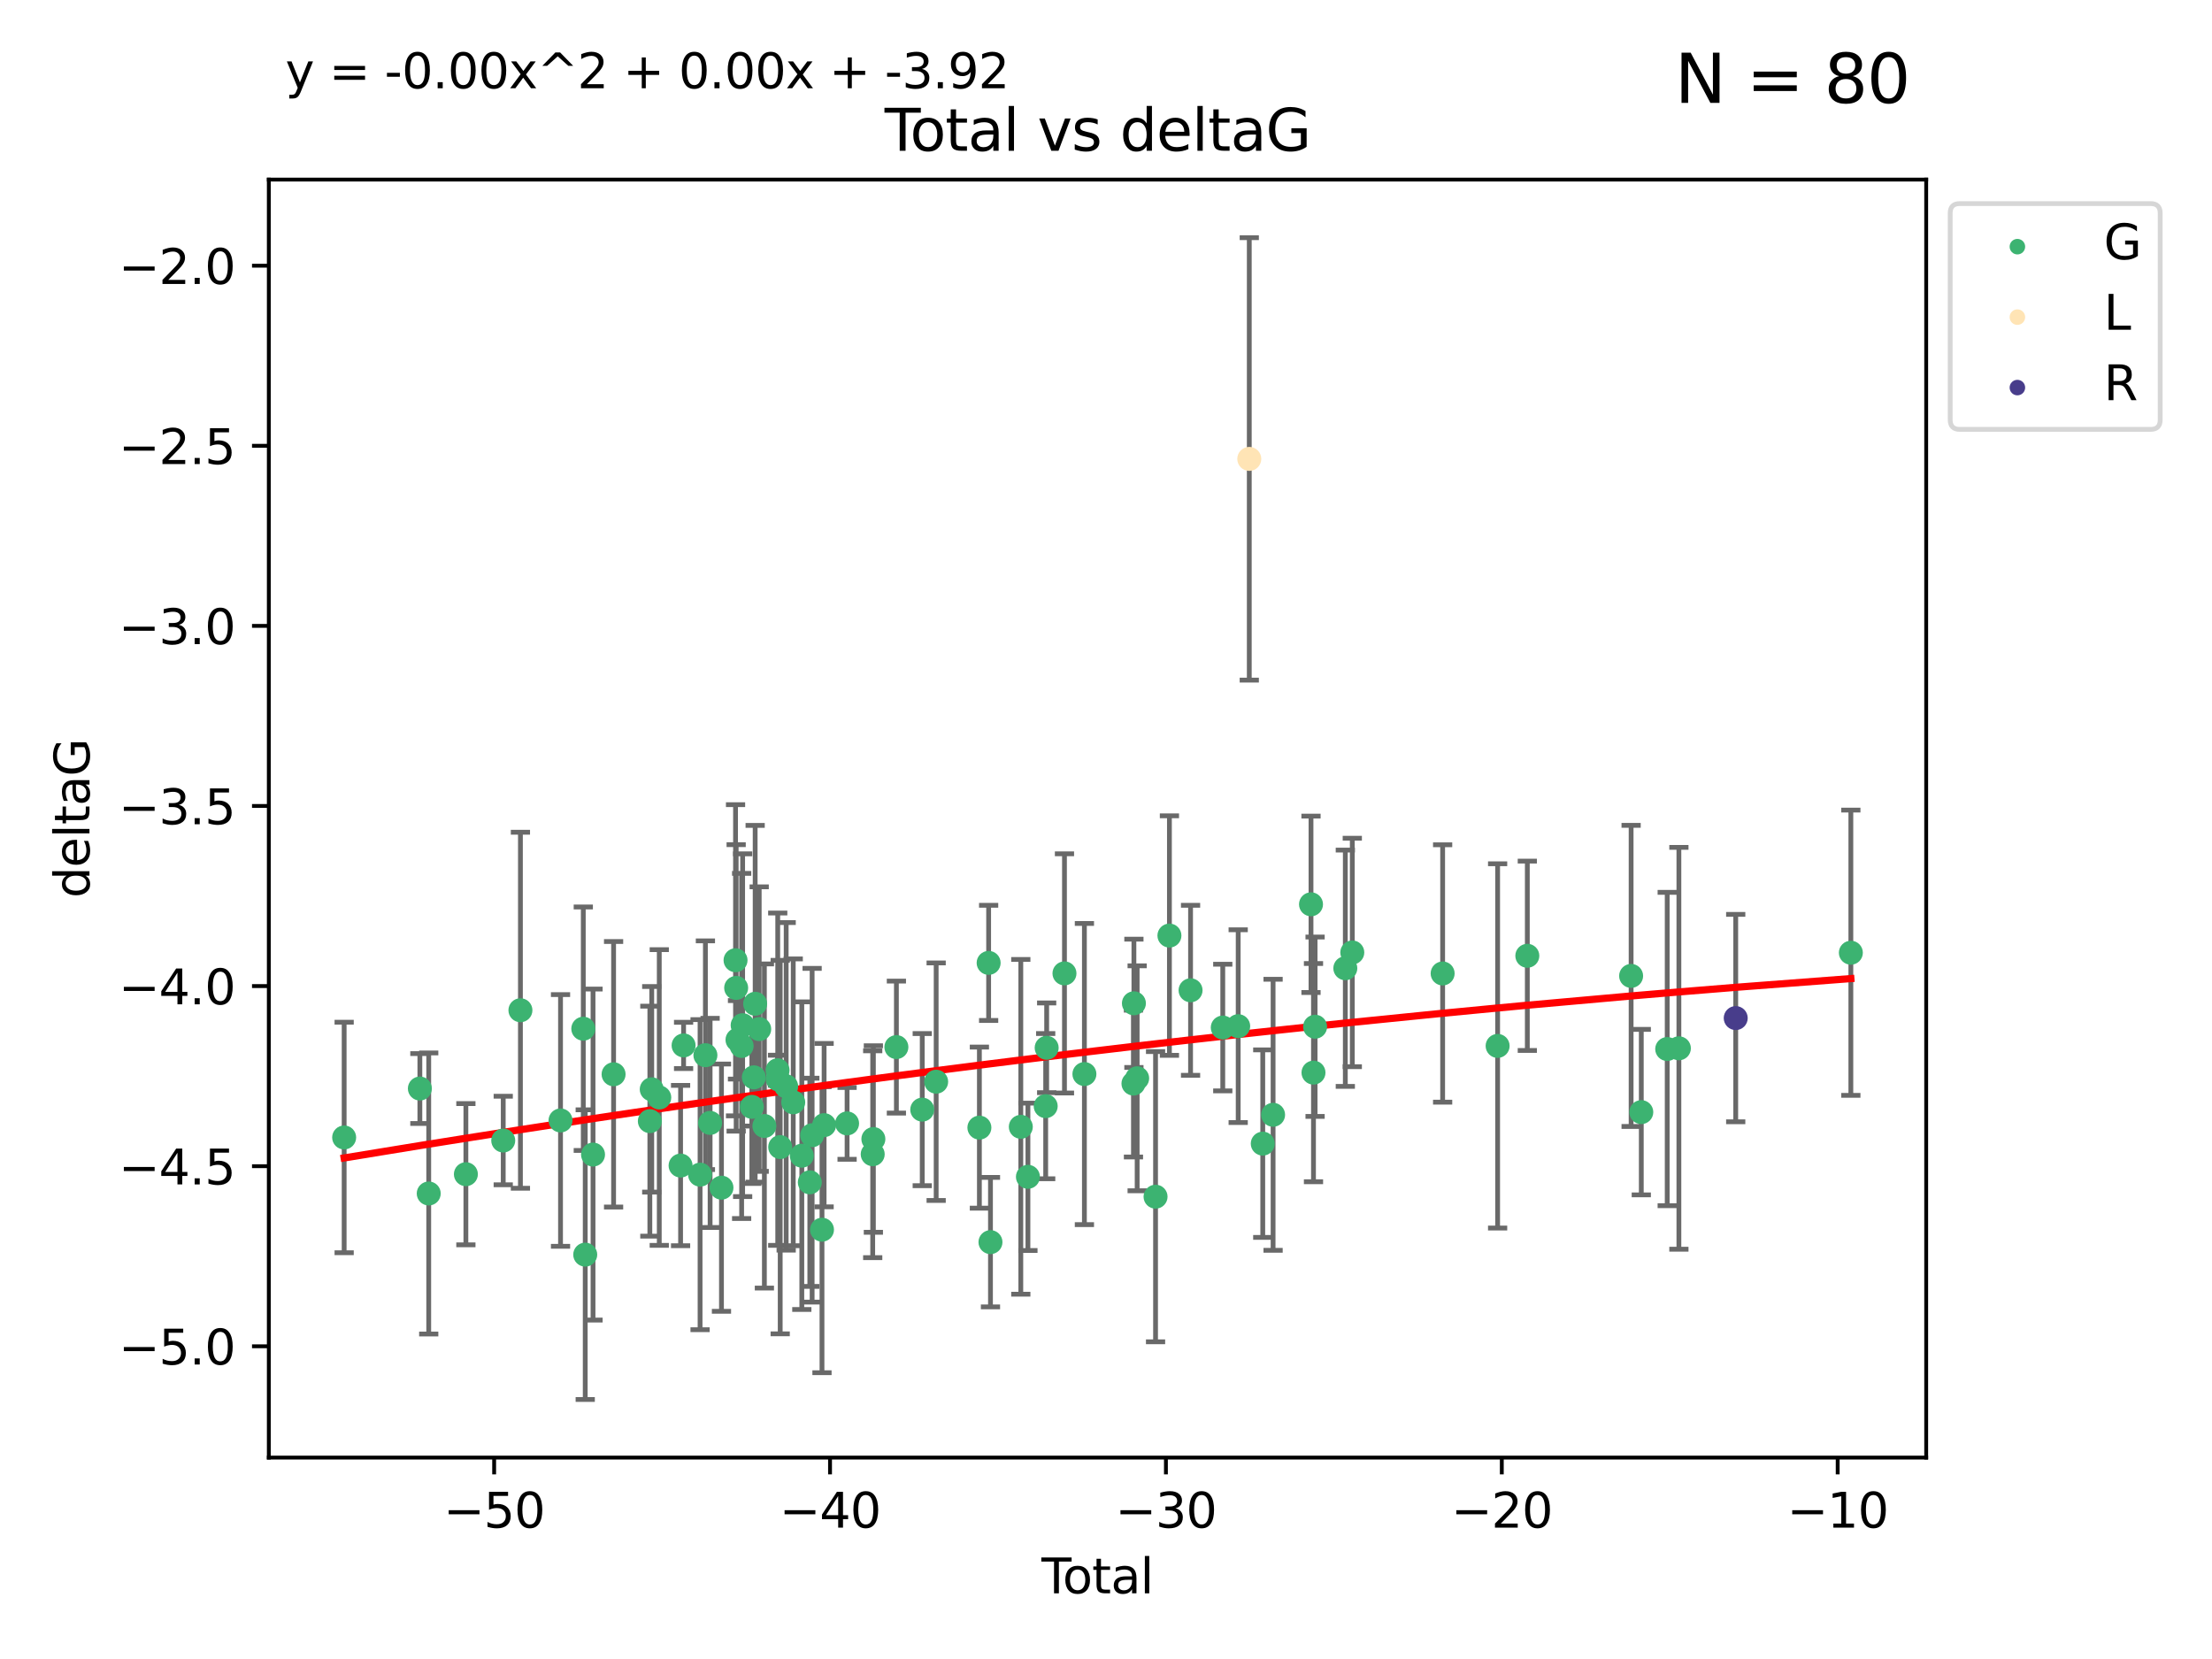 <?xml version="1.0" encoding="utf-8" standalone="no"?>
<!DOCTYPE svg PUBLIC "-//W3C//DTD SVG 1.1//EN"
  "http://www.w3.org/Graphics/SVG/1.1/DTD/svg11.dtd">
<svg xmlns:xlink="http://www.w3.org/1999/xlink" width="460.8pt" height="345.6pt" viewBox="0 0 460.8 345.6" xmlns="http://www.w3.org/2000/svg" version="1.1">
 <defs>
  <style type="text/css">*{stroke-linejoin: round; stroke-linecap: butt}</style>
 </defs>
 <g id="figure_1">
  <g id="patch_1">
   <path d="M 0 345.6 
L 460.8 345.6 
L 460.8 0 
L 0 0 
z
" style="fill: #ffffff"/>
  </g>
  <g id="axes_1">
   <g id="patch_2">
    <path d="M 56 303.64 
L 401.26 303.64 
L 401.26 37.411 
L 56 37.411 
z
" style="fill: #ffffff"/>
   </g>
   <g id="PathCollection_1">
    <defs>
     <path id="m3b23c4ae63" d="M 0 1.118 
C 0.297 1.118 0.581 1 0.791 0.791 
C 1 0.581 1.118 0.297 1.118 0 
C 1.118 -0.297 1 -0.581 0.791 -0.791 
C 0.581 -1 0.297 -1.118 0 -1.118 
C -0.297 -1.118 -0.581 -1 -0.791 -0.791 
C -1 -0.581 -1.118 -0.297 -1.118 0 
C -1.118 0.297 -1 0.581 -0.791 0.791 
C -0.581 1 -0.297 1.118 0 1.118 
z
" style="stroke: #3cb371"/>
    </defs>
    <g clip-path="url(#p667d79cae4)">
     <use xlink:href="#m3b23c4ae63" x="71.694" y="236.954" style="fill: #3cb371; stroke: #3cb371"/>
     <use xlink:href="#m3b23c4ae63" x="87.466" y="226.763" style="fill: #3cb371; stroke: #3cb371"/>
     <use xlink:href="#m3b23c4ae63" x="89.312" y="248.626" style="fill: #3cb371; stroke: #3cb371"/>
     <use xlink:href="#m3b23c4ae63" x="97.052" y="244.608" style="fill: #3cb371; stroke: #3cb371"/>
     <use xlink:href="#m3b23c4ae63" x="104.833" y="237.59" style="fill: #3cb371; stroke: #3cb371"/>
     <use xlink:href="#m3b23c4ae63" x="108.414" y="210.453" style="fill: #3cb371; stroke: #3cb371"/>
     <use xlink:href="#m3b23c4ae63" x="116.768" y="233.41" style="fill: #3cb371; stroke: #3cb371"/>
     <use xlink:href="#m3b23c4ae63" x="121.51" y="214.299" style="fill: #3cb371; stroke: #3cb371"/>
     <use xlink:href="#m3b23c4ae63" x="121.914" y="261.364" style="fill: #3cb371; stroke: #3cb371"/>
     <use xlink:href="#m3b23c4ae63" x="123.538" y="240.517" style="fill: #3cb371; stroke: #3cb371"/>
     <use xlink:href="#m3b23c4ae63" x="127.821" y="223.792" style="fill: #3cb371; stroke: #3cb371"/>
     <use xlink:href="#m3b23c4ae63" x="135.375" y="233.556" style="fill: #3cb371; stroke: #3cb371"/>
     <use xlink:href="#m3b23c4ae63" x="135.769" y="226.922" style="fill: #3cb371; stroke: #3cb371"/>
     <use xlink:href="#m3b23c4ae63" x="137.337" y="228.63" style="fill: #3cb371; stroke: #3cb371"/>
     <use xlink:href="#m3b23c4ae63" x="141.778" y="242.809" style="fill: #3cb371; stroke: #3cb371"/>
     <use xlink:href="#m3b23c4ae63" x="142.404" y="217.779" style="fill: #3cb371; stroke: #3cb371"/>
     <use xlink:href="#m3b23c4ae63" x="145.838" y="244.702" style="fill: #3cb371; stroke: #3cb371"/>
     <use xlink:href="#m3b23c4ae63" x="146.949" y="219.819" style="fill: #3cb371; stroke: #3cb371"/>
     <use xlink:href="#m3b23c4ae63" x="147.928" y="233.922" style="fill: #3cb371; stroke: #3cb371"/>
     <use xlink:href="#m3b23c4ae63" x="150.295" y="247.414" style="fill: #3cb371; stroke: #3cb371"/>
     <use xlink:href="#m3b23c4ae63" x="153.227" y="200.037" style="fill: #3cb371; stroke: #3cb371"/>
     <use xlink:href="#m3b23c4ae63" x="153.356" y="205.796" style="fill: #3cb371; stroke: #3cb371"/>
     <use xlink:href="#m3b23c4ae63" x="153.635" y="216.617" style="fill: #3cb371; stroke: #3cb371"/>
     <use xlink:href="#m3b23c4ae63" x="154.497" y="217.892" style="fill: #3cb371; stroke: #3cb371"/>
     <use xlink:href="#m3b23c4ae63" x="154.706" y="213.569" style="fill: #3cb371; stroke: #3cb371"/>
     <use xlink:href="#m3b23c4ae63" x="156.623" y="230.58" style="fill: #3cb371; stroke: #3cb371"/>
     <use xlink:href="#m3b23c4ae63" x="157.039" y="224.431" style="fill: #3cb371; stroke: #3cb371"/>
     <use xlink:href="#m3b23c4ae63" x="157.313" y="209.102" style="fill: #3cb371; stroke: #3cb371"/>
     <use xlink:href="#m3b23c4ae63" x="158.156" y="214.379" style="fill: #3cb371; stroke: #3cb371"/>
     <use xlink:href="#m3b23c4ae63" x="159.236" y="234.564" style="fill: #3cb371; stroke: #3cb371"/>
     <use xlink:href="#m3b23c4ae63" x="161.978" y="222.952" style="fill: #3cb371; stroke: #3cb371"/>
     <use xlink:href="#m3b23c4ae63" x="162.017" y="224.816" style="fill: #3cb371; stroke: #3cb371"/>
     <use xlink:href="#m3b23c4ae63" x="162.53" y="238.96" style="fill: #3cb371; stroke: #3cb371"/>
     <use xlink:href="#m3b23c4ae63" x="163.774" y="226.305" style="fill: #3cb371; stroke: #3cb371"/>
     <use xlink:href="#m3b23c4ae63" x="165.245" y="229.632" style="fill: #3cb371; stroke: #3cb371"/>
     <use xlink:href="#m3b23c4ae63" x="167.032" y="240.749" style="fill: #3cb371; stroke: #3cb371"/>
     <use xlink:href="#m3b23c4ae63" x="168.7" y="246.3" style="fill: #3cb371; stroke: #3cb371"/>
     <use xlink:href="#m3b23c4ae63" x="169.181" y="236.491" style="fill: #3cb371; stroke: #3cb371"/>
     <use xlink:href="#m3b23c4ae63" x="171.235" y="256.167" style="fill: #3cb371; stroke: #3cb371"/>
     <use xlink:href="#m3b23c4ae63" x="171.676" y="234.388" style="fill: #3cb371; stroke: #3cb371"/>
     <use xlink:href="#m3b23c4ae63" x="176.464" y="234.028" style="fill: #3cb371; stroke: #3cb371"/>
     <use xlink:href="#m3b23c4ae63" x="181.801" y="240.444" style="fill: #3cb371; stroke: #3cb371"/>
     <use xlink:href="#m3b23c4ae63" x="181.94" y="237.282" style="fill: #3cb371; stroke: #3cb371"/>
     <use xlink:href="#m3b23c4ae63" x="186.735" y="218.127" style="fill: #3cb371; stroke: #3cb371"/>
     <use xlink:href="#m3b23c4ae63" x="192.12" y="231.156" style="fill: #3cb371; stroke: #3cb371"/>
     <use xlink:href="#m3b23c4ae63" x="195.02" y="225.339" style="fill: #3cb371; stroke: #3cb371"/>
     <use xlink:href="#m3b23c4ae63" x="204.025" y="234.904" style="fill: #3cb371; stroke: #3cb371"/>
     <use xlink:href="#m3b23c4ae63" x="205.951" y="200.587" style="fill: #3cb371; stroke: #3cb371"/>
     <use xlink:href="#m3b23c4ae63" x="206.334" y="258.76" style="fill: #3cb371; stroke: #3cb371"/>
     <use xlink:href="#m3b23c4ae63" x="212.653" y="234.738" style="fill: #3cb371; stroke: #3cb371"/>
     <use xlink:href="#m3b23c4ae63" x="214.136" y="245.152" style="fill: #3cb371; stroke: #3cb371"/>
     <use xlink:href="#m3b23c4ae63" x="217.837" y="230.43" style="fill: #3cb371; stroke: #3cb371"/>
     <use xlink:href="#m3b23c4ae63" x="218.039" y="218.275" style="fill: #3cb371; stroke: #3cb371"/>
     <use xlink:href="#m3b23c4ae63" x="221.749" y="202.774" style="fill: #3cb371; stroke: #3cb371"/>
     <use xlink:href="#m3b23c4ae63" x="225.902" y="223.744" style="fill: #3cb371; stroke: #3cb371"/>
     <use xlink:href="#m3b23c4ae63" x="236.12" y="225.728" style="fill: #3cb371; stroke: #3cb371"/>
     <use xlink:href="#m3b23c4ae63" x="236.214" y="209.004" style="fill: #3cb371; stroke: #3cb371"/>
     <use xlink:href="#m3b23c4ae63" x="236.891" y="224.627" style="fill: #3cb371; stroke: #3cb371"/>
     <use xlink:href="#m3b23c4ae63" x="240.723" y="249.291" style="fill: #3cb371; stroke: #3cb371"/>
     <use xlink:href="#m3b23c4ae63" x="243.613" y="194.896" style="fill: #3cb371; stroke: #3cb371"/>
     <use xlink:href="#m3b23c4ae63" x="248.016" y="206.296" style="fill: #3cb371; stroke: #3cb371"/>
     <use xlink:href="#m3b23c4ae63" x="254.725" y="214.055" style="fill: #3cb371; stroke: #3cb371"/>
     <use xlink:href="#m3b23c4ae63" x="257.938" y="213.771" style="fill: #3cb371; stroke: #3cb371"/>
     <use xlink:href="#m3b23c4ae63" x="263.056" y="238.239" style="fill: #3cb371; stroke: #3cb371"/>
     <use xlink:href="#m3b23c4ae63" x="265.208" y="232.232" style="fill: #3cb371; stroke: #3cb371"/>
     <use xlink:href="#m3b23c4ae63" x="273.106" y="188.383" style="fill: #3cb371; stroke: #3cb371"/>
     <use xlink:href="#m3b23c4ae63" x="273.624" y="223.448" style="fill: #3cb371; stroke: #3cb371"/>
     <use xlink:href="#m3b23c4ae63" x="273.957" y="213.883" style="fill: #3cb371; stroke: #3cb371"/>
     <use xlink:href="#m3b23c4ae63" x="280.254" y="201.702" style="fill: #3cb371; stroke: #3cb371"/>
     <use xlink:href="#m3b23c4ae63" x="281.707" y="198.414" style="fill: #3cb371; stroke: #3cb371"/>
     <use xlink:href="#m3b23c4ae63" x="300.528" y="202.79" style="fill: #3cb371; stroke: #3cb371"/>
     <use xlink:href="#m3b23c4ae63" x="311.982" y="217.882" style="fill: #3cb371; stroke: #3cb371"/>
     <use xlink:href="#m3b23c4ae63" x="318.169" y="199.107" style="fill: #3cb371; stroke: #3cb371"/>
     <use xlink:href="#m3b23c4ae63" x="339.791" y="203.299" style="fill: #3cb371; stroke: #3cb371"/>
     <use xlink:href="#m3b23c4ae63" x="341.91" y="231.676" style="fill: #3cb371; stroke: #3cb371"/>
     <use xlink:href="#m3b23c4ae63" x="347.31" y="218.529" style="fill: #3cb371; stroke: #3cb371"/>
     <use xlink:href="#m3b23c4ae63" x="349.744" y="218.379" style="fill: #3cb371; stroke: #3cb371"/>
     <use xlink:href="#m3b23c4ae63" x="385.566" y="198.471" style="fill: #3cb371; stroke: #3cb371"/>
    </g>
   </g>
   <g id="PathCollection_2">
    <defs>
     <path id="m48ab3cee05" d="M 0 1.118 
C 0.297 1.118 0.581 1 0.791 0.791 
C 1 0.581 1.118 0.297 1.118 0 
C 1.118 -0.297 1 -0.581 0.791 -0.791 
C 0.581 -1 0.297 -1.118 0 -1.118 
C -0.297 -1.118 -0.581 -1 -0.791 -0.791 
C -1 -0.581 -1.118 -0.297 -1.118 0 
C -1.118 0.297 -1 0.581 -0.791 0.791 
C -0.581 1 -0.297 1.118 0 1.118 
z
" style="stroke: #ffe4b5"/>
    </defs>
    <g clip-path="url(#p667d79cae4)">
     <use xlink:href="#m48ab3cee05" x="260.247" y="95.596" style="fill: #ffe4b5; stroke: #ffe4b5"/>
    </g>
   </g>
   <g id="PathCollection_3">
    <defs>
     <path id="mbea862e89c" d="M 0 1.118 
C 0.297 1.118 0.581 1 0.791 0.791 
C 1 0.581 1.118 0.297 1.118 0 
C 1.118 -0.297 1 -0.581 0.791 -0.791 
C 0.581 -1 0.297 -1.118 0 -1.118 
C -0.297 -1.118 -0.581 -1 -0.791 -0.791 
C -1 -0.581 -1.118 -0.297 -1.118 0 
C -1.118 0.297 -1 0.581 -0.791 0.791 
C -0.581 1 -0.297 1.118 0 1.118 
z
" style="stroke: #483d8b"/>
    </defs>
    <g clip-path="url(#p667d79cae4)">
     <use xlink:href="#mbea862e89c" x="361.583" y="212.083" style="fill: #483d8b; stroke: #483d8b"/>
    </g>
   </g>
   <g id="matplotlib.axis_1">
    <g id="xtick_1">
     <g id="line2d_1">
      <defs>
       <path id="ma7a6093ccb" d="M 0 0 
L 0 3.5 
" style="stroke: #000000; stroke-width: 0.8"/>
      </defs>
      <g>
       <use xlink:href="#ma7a6093ccb" x="102.94" y="303.64" style="stroke: #000000; stroke-width: 0.8"/>
      </g>
     </g>
     <g id="text_1">
      <!-- −50 -->
      <g transform="translate(92.388 318.238)scale(0.1 -0.1)">
       <defs>
        <path id="DejaVuSans-2212" d="M 678 2272 
L 4684 2272 
L 4684 1741 
L 678 1741 
L 678 2272 
z
" transform="scale(0.016)"/>
        <path id="DejaVuSans-35" d="M 691 4666 
L 3169 4666 
L 3169 4134 
L 1269 4134 
L 1269 2991 
Q 1406 3038 1543 3061 
Q 1681 3084 1819 3084 
Q 2600 3084 3056 2656 
Q 3513 2228 3513 1497 
Q 3513 744 3044 326 
Q 2575 -91 1722 -91 
Q 1428 -91 1123 -41 
Q 819 9 494 109 
L 494 744 
Q 775 591 1075 516 
Q 1375 441 1709 441 
Q 2250 441 2565 725 
Q 2881 1009 2881 1497 
Q 2881 1984 2565 2268 
Q 2250 2553 1709 2553 
Q 1456 2553 1204 2497 
Q 953 2441 691 2322 
L 691 4666 
z
" transform="scale(0.016)"/>
        <path id="DejaVuSans-30" d="M 2034 4250 
Q 1547 4250 1301 3770 
Q 1056 3291 1056 2328 
Q 1056 1369 1301 889 
Q 1547 409 2034 409 
Q 2525 409 2770 889 
Q 3016 1369 3016 2328 
Q 3016 3291 2770 3770 
Q 2525 4250 2034 4250 
z
M 2034 4750 
Q 2819 4750 3233 4129 
Q 3647 3509 3647 2328 
Q 3647 1150 3233 529 
Q 2819 -91 2034 -91 
Q 1250 -91 836 529 
Q 422 1150 422 2328 
Q 422 3509 836 4129 
Q 1250 4750 2034 4750 
z
" transform="scale(0.016)"/>
       </defs>
       <use xlink:href="#DejaVuSans-2212"/>
       <use xlink:href="#DejaVuSans-35" x="83.789"/>
       <use xlink:href="#DejaVuSans-30" x="147.412"/>
      </g>
     </g>
    </g>
    <g id="xtick_2">
     <g id="line2d_2">
      <g>
       <use xlink:href="#ma7a6093ccb" x="172.911" y="303.64" style="stroke: #000000; stroke-width: 0.8"/>
      </g>
     </g>
     <g id="text_2">
      <!-- −40 -->
      <g transform="translate(162.359 318.238)scale(0.1 -0.1)">
       <defs>
        <path id="DejaVuSans-34" d="M 2419 4116 
L 825 1625 
L 2419 1625 
L 2419 4116 
z
M 2253 4666 
L 3047 4666 
L 3047 1625 
L 3713 1625 
L 3713 1100 
L 3047 1100 
L 3047 0 
L 2419 0 
L 2419 1100 
L 313 1100 
L 313 1709 
L 2253 4666 
z
" transform="scale(0.016)"/>
       </defs>
       <use xlink:href="#DejaVuSans-2212"/>
       <use xlink:href="#DejaVuSans-34" x="83.789"/>
       <use xlink:href="#DejaVuSans-30" x="147.412"/>
      </g>
     </g>
    </g>
    <g id="xtick_3">
     <g id="line2d_3">
      <g>
       <use xlink:href="#ma7a6093ccb" x="242.882" y="303.64" style="stroke: #000000; stroke-width: 0.8"/>
      </g>
     </g>
     <g id="text_3">
      <!-- −30 -->
      <g transform="translate(232.33 318.238)scale(0.1 -0.1)">
       <defs>
        <path id="DejaVuSans-33" d="M 2597 2516 
Q 3050 2419 3304 2112 
Q 3559 1806 3559 1356 
Q 3559 666 3084 287 
Q 2609 -91 1734 -91 
Q 1441 -91 1130 -33 
Q 819 25 488 141 
L 488 750 
Q 750 597 1062 519 
Q 1375 441 1716 441 
Q 2309 441 2620 675 
Q 2931 909 2931 1356 
Q 2931 1769 2642 2001 
Q 2353 2234 1838 2234 
L 1294 2234 
L 1294 2753 
L 1863 2753 
Q 2328 2753 2575 2939 
Q 2822 3125 2822 3475 
Q 2822 3834 2567 4026 
Q 2313 4219 1838 4219 
Q 1578 4219 1281 4162 
Q 984 4106 628 3988 
L 628 4550 
Q 988 4650 1302 4700 
Q 1616 4750 1894 4750 
Q 2613 4750 3031 4423 
Q 3450 4097 3450 3541 
Q 3450 3153 3228 2886 
Q 3006 2619 2597 2516 
z
" transform="scale(0.016)"/>
       </defs>
       <use xlink:href="#DejaVuSans-2212"/>
       <use xlink:href="#DejaVuSans-33" x="83.789"/>
       <use xlink:href="#DejaVuSans-30" x="147.412"/>
      </g>
     </g>
    </g>
    <g id="xtick_4">
     <g id="line2d_4">
      <g>
       <use xlink:href="#ma7a6093ccb" x="312.853" y="303.64" style="stroke: #000000; stroke-width: 0.8"/>
      </g>
     </g>
     <g id="text_4">
      <!-- −20 -->
      <g transform="translate(302.301 318.238)scale(0.1 -0.1)">
       <defs>
        <path id="DejaVuSans-32" d="M 1228 531 
L 3431 531 
L 3431 0 
L 469 0 
L 469 531 
Q 828 903 1448 1529 
Q 2069 2156 2228 2338 
Q 2531 2678 2651 2914 
Q 2772 3150 2772 3378 
Q 2772 3750 2511 3984 
Q 2250 4219 1831 4219 
Q 1534 4219 1204 4116 
Q 875 4013 500 3803 
L 500 4441 
Q 881 4594 1212 4672 
Q 1544 4750 1819 4750 
Q 2544 4750 2975 4387 
Q 3406 4025 3406 3419 
Q 3406 3131 3298 2873 
Q 3191 2616 2906 2266 
Q 2828 2175 2409 1742 
Q 1991 1309 1228 531 
z
" transform="scale(0.016)"/>
       </defs>
       <use xlink:href="#DejaVuSans-2212"/>
       <use xlink:href="#DejaVuSans-32" x="83.789"/>
       <use xlink:href="#DejaVuSans-30" x="147.412"/>
      </g>
     </g>
    </g>
    <g id="xtick_5">
     <g id="line2d_5">
      <g>
       <use xlink:href="#ma7a6093ccb" x="382.824" y="303.64" style="stroke: #000000; stroke-width: 0.8"/>
      </g>
     </g>
     <g id="text_5">
      <!-- −10 -->
      <g transform="translate(372.271 318.238)scale(0.1 -0.1)">
       <defs>
        <path id="DejaVuSans-31" d="M 794 531 
L 1825 531 
L 1825 4091 
L 703 3866 
L 703 4441 
L 1819 4666 
L 2450 4666 
L 2450 531 
L 3481 531 
L 3481 0 
L 794 0 
L 794 531 
z
" transform="scale(0.016)"/>
       </defs>
       <use xlink:href="#DejaVuSans-2212"/>
       <use xlink:href="#DejaVuSans-31" x="83.789"/>
       <use xlink:href="#DejaVuSans-30" x="147.412"/>
      </g>
     </g>
    </g>
    <g id="text_6">
     <!-- Total -->
     <g transform="translate(216.953 331.917)scale(0.1 -0.1)">
      <defs>
       <path id="DejaVuSans-54" d="M -19 4666 
L 3928 4666 
L 3928 4134 
L 2272 4134 
L 2272 0 
L 1638 0 
L 1638 4134 
L -19 4134 
L -19 4666 
z
" transform="scale(0.016)"/>
       <path id="DejaVuSans-6f" d="M 1959 3097 
Q 1497 3097 1228 2736 
Q 959 2375 959 1747 
Q 959 1119 1226 758 
Q 1494 397 1959 397 
Q 2419 397 2687 759 
Q 2956 1122 2956 1747 
Q 2956 2369 2687 2733 
Q 2419 3097 1959 3097 
z
M 1959 3584 
Q 2709 3584 3137 3096 
Q 3566 2609 3566 1747 
Q 3566 888 3137 398 
Q 2709 -91 1959 -91 
Q 1206 -91 779 398 
Q 353 888 353 1747 
Q 353 2609 779 3096 
Q 1206 3584 1959 3584 
z
" transform="scale(0.016)"/>
       <path id="DejaVuSans-74" d="M 1172 4494 
L 1172 3500 
L 2356 3500 
L 2356 3053 
L 1172 3053 
L 1172 1153 
Q 1172 725 1289 603 
Q 1406 481 1766 481 
L 2356 481 
L 2356 0 
L 1766 0 
Q 1100 0 847 248 
Q 594 497 594 1153 
L 594 3053 
L 172 3053 
L 172 3500 
L 594 3500 
L 594 4494 
L 1172 4494 
z
" transform="scale(0.016)"/>
       <path id="DejaVuSans-61" d="M 2194 1759 
Q 1497 1759 1228 1600 
Q 959 1441 959 1056 
Q 959 750 1161 570 
Q 1363 391 1709 391 
Q 2188 391 2477 730 
Q 2766 1069 2766 1631 
L 2766 1759 
L 2194 1759 
z
M 3341 1997 
L 3341 0 
L 2766 0 
L 2766 531 
Q 2569 213 2275 61 
Q 1981 -91 1556 -91 
Q 1019 -91 701 211 
Q 384 513 384 1019 
Q 384 1609 779 1909 
Q 1175 2209 1959 2209 
L 2766 2209 
L 2766 2266 
Q 2766 2663 2505 2880 
Q 2244 3097 1772 3097 
Q 1472 3097 1187 3025 
Q 903 2953 641 2809 
L 641 3341 
Q 956 3463 1253 3523 
Q 1550 3584 1831 3584 
Q 2591 3584 2966 3190 
Q 3341 2797 3341 1997 
z
" transform="scale(0.016)"/>
       <path id="DejaVuSans-6c" d="M 603 4863 
L 1178 4863 
L 1178 0 
L 603 0 
L 603 4863 
z
" transform="scale(0.016)"/>
      </defs>
      <use xlink:href="#DejaVuSans-54"/>
      <use xlink:href="#DejaVuSans-6f" x="44.084"/>
      <use xlink:href="#DejaVuSans-74" x="105.266"/>
      <use xlink:href="#DejaVuSans-61" x="144.475"/>
      <use xlink:href="#DejaVuSans-6c" x="205.754"/>
     </g>
    </g>
   </g>
   <g id="matplotlib.axis_2">
    <g id="ytick_1">
     <g id="line2d_6">
      <defs>
       <path id="m36eee0a419" d="M 0 0 
L -3.5 0 
" style="stroke: #000000; stroke-width: 0.8"/>
      </defs>
      <g>
       <use xlink:href="#m36eee0a419" x="56" y="280.452" style="stroke: #000000; stroke-width: 0.8"/>
      </g>
     </g>
     <g id="text_7">
      <!-- −5.0 -->
      <g transform="translate(24.717 284.251)scale(0.1 -0.1)">
       <defs>
        <path id="DejaVuSans-2e" d="M 684 794 
L 1344 794 
L 1344 0 
L 684 0 
L 684 794 
z
" transform="scale(0.016)"/>
       </defs>
       <use xlink:href="#DejaVuSans-2212"/>
       <use xlink:href="#DejaVuSans-35" x="83.789"/>
       <use xlink:href="#DejaVuSans-2e" x="147.412"/>
       <use xlink:href="#DejaVuSans-30" x="179.199"/>
      </g>
     </g>
    </g>
    <g id="ytick_2">
     <g id="line2d_7">
      <g>
       <use xlink:href="#m36eee0a419" x="56" y="242.935" style="stroke: #000000; stroke-width: 0.8"/>
      </g>
     </g>
     <g id="text_8">
      <!-- −4.5 -->
      <g transform="translate(24.717 246.735)scale(0.1 -0.1)">
       <use xlink:href="#DejaVuSans-2212"/>
       <use xlink:href="#DejaVuSans-34" x="83.789"/>
       <use xlink:href="#DejaVuSans-2e" x="147.412"/>
       <use xlink:href="#DejaVuSans-35" x="179.199"/>
      </g>
     </g>
    </g>
    <g id="ytick_3">
     <g id="line2d_8">
      <g>
       <use xlink:href="#m36eee0a419" x="56" y="205.419" style="stroke: #000000; stroke-width: 0.8"/>
      </g>
     </g>
     <g id="text_9">
      <!-- −4.0 -->
      <g transform="translate(24.717 209.218)scale(0.1 -0.1)">
       <use xlink:href="#DejaVuSans-2212"/>
       <use xlink:href="#DejaVuSans-34" x="83.789"/>
       <use xlink:href="#DejaVuSans-2e" x="147.412"/>
       <use xlink:href="#DejaVuSans-30" x="179.199"/>
      </g>
     </g>
    </g>
    <g id="ytick_4">
     <g id="line2d_9">
      <g>
       <use xlink:href="#m36eee0a419" x="56" y="167.902" style="stroke: #000000; stroke-width: 0.8"/>
      </g>
     </g>
     <g id="text_10">
      <!-- −3.5 -->
      <g transform="translate(24.717 171.702)scale(0.1 -0.1)">
       <use xlink:href="#DejaVuSans-2212"/>
       <use xlink:href="#DejaVuSans-33" x="83.789"/>
       <use xlink:href="#DejaVuSans-2e" x="147.412"/>
       <use xlink:href="#DejaVuSans-35" x="179.199"/>
      </g>
     </g>
    </g>
    <g id="ytick_5">
     <g id="line2d_10">
      <g>
       <use xlink:href="#m36eee0a419" x="56" y="130.386" style="stroke: #000000; stroke-width: 0.8"/>
      </g>
     </g>
     <g id="text_11">
      <!-- −3.0 -->
      <g transform="translate(24.717 134.185)scale(0.1 -0.1)">
       <use xlink:href="#DejaVuSans-2212"/>
       <use xlink:href="#DejaVuSans-33" x="83.789"/>
       <use xlink:href="#DejaVuSans-2e" x="147.412"/>
       <use xlink:href="#DejaVuSans-30" x="179.199"/>
      </g>
     </g>
    </g>
    <g id="ytick_6">
     <g id="line2d_11">
      <g>
       <use xlink:href="#m36eee0a419" x="56" y="92.869" style="stroke: #000000; stroke-width: 0.8"/>
      </g>
     </g>
     <g id="text_12">
      <!-- −2.5 -->
      <g transform="translate(24.717 96.669)scale(0.1 -0.1)">
       <use xlink:href="#DejaVuSans-2212"/>
       <use xlink:href="#DejaVuSans-32" x="83.789"/>
       <use xlink:href="#DejaVuSans-2e" x="147.412"/>
       <use xlink:href="#DejaVuSans-35" x="179.199"/>
      </g>
     </g>
    </g>
    <g id="ytick_7">
     <g id="line2d_12">
      <g>
       <use xlink:href="#m36eee0a419" x="56" y="55.353" style="stroke: #000000; stroke-width: 0.8"/>
      </g>
     </g>
     <g id="text_13">
      <!-- −2.0 -->
      <g transform="translate(24.717 59.152)scale(0.1 -0.1)">
       <use xlink:href="#DejaVuSans-2212"/>
       <use xlink:href="#DejaVuSans-32" x="83.789"/>
       <use xlink:href="#DejaVuSans-2e" x="147.412"/>
       <use xlink:href="#DejaVuSans-30" x="179.199"/>
      </g>
     </g>
    </g>
    <g id="text_14">
     <!-- deltaG -->
     <g transform="translate(18.637 187.064)rotate(-90)scale(0.1 -0.1)">
      <defs>
       <path id="DejaVuSans-64" d="M 2906 2969 
L 2906 4863 
L 3481 4863 
L 3481 0 
L 2906 0 
L 2906 525 
Q 2725 213 2448 61 
Q 2172 -91 1784 -91 
Q 1150 -91 751 415 
Q 353 922 353 1747 
Q 353 2572 751 3078 
Q 1150 3584 1784 3584 
Q 2172 3584 2448 3432 
Q 2725 3281 2906 2969 
z
M 947 1747 
Q 947 1113 1208 752 
Q 1469 391 1925 391 
Q 2381 391 2643 752 
Q 2906 1113 2906 1747 
Q 2906 2381 2643 2742 
Q 2381 3103 1925 3103 
Q 1469 3103 1208 2742 
Q 947 2381 947 1747 
z
" transform="scale(0.016)"/>
       <path id="DejaVuSans-65" d="M 3597 1894 
L 3597 1613 
L 953 1613 
Q 991 1019 1311 708 
Q 1631 397 2203 397 
Q 2534 397 2845 478 
Q 3156 559 3463 722 
L 3463 178 
Q 3153 47 2828 -22 
Q 2503 -91 2169 -91 
Q 1331 -91 842 396 
Q 353 884 353 1716 
Q 353 2575 817 3079 
Q 1281 3584 2069 3584 
Q 2775 3584 3186 3129 
Q 3597 2675 3597 1894 
z
M 3022 2063 
Q 3016 2534 2758 2815 
Q 2500 3097 2075 3097 
Q 1594 3097 1305 2825 
Q 1016 2553 972 2059 
L 3022 2063 
z
" transform="scale(0.016)"/>
       <path id="DejaVuSans-47" d="M 3809 666 
L 3809 1919 
L 2778 1919 
L 2778 2438 
L 4434 2438 
L 4434 434 
Q 4069 175 3628 42 
Q 3188 -91 2688 -91 
Q 1594 -91 976 548 
Q 359 1188 359 2328 
Q 359 3472 976 4111 
Q 1594 4750 2688 4750 
Q 3144 4750 3555 4637 
Q 3966 4525 4313 4306 
L 4313 3634 
Q 3963 3931 3569 4081 
Q 3175 4231 2741 4231 
Q 1884 4231 1454 3753 
Q 1025 3275 1025 2328 
Q 1025 1384 1454 906 
Q 1884 428 2741 428 
Q 3075 428 3337 486 
Q 3600 544 3809 666 
z
" transform="scale(0.016)"/>
      </defs>
      <use xlink:href="#DejaVuSans-64"/>
      <use xlink:href="#DejaVuSans-65" x="63.477"/>
      <use xlink:href="#DejaVuSans-6c" x="125"/>
      <use xlink:href="#DejaVuSans-74" x="152.783"/>
      <use xlink:href="#DejaVuSans-61" x="191.992"/>
      <use xlink:href="#DejaVuSans-47" x="253.271"/>
     </g>
    </g>
   </g>
   <g id="LineCollection_1">
    <path d="M 71.694 260.967 
L 71.694 212.942 
" clip-path="url(#p667d79cae4)" style="fill: none; stroke: #696969"/>
    <path d="M 87.466 234.046 
L 87.466 219.481 
" clip-path="url(#p667d79cae4)" style="fill: none; stroke: #696969"/>
    <path d="M 89.312 277.9 
L 89.312 219.351 
" clip-path="url(#p667d79cae4)" style="fill: none; stroke: #696969"/>
    <path d="M 97.052 259.318 
L 97.052 229.897 
" clip-path="url(#p667d79cae4)" style="fill: none; stroke: #696969"/>
    <path d="M 104.833 246.809 
L 104.833 228.37 
" clip-path="url(#p667d79cae4)" style="fill: none; stroke: #696969"/>
    <path d="M 108.414 247.532 
L 108.414 173.373 
" clip-path="url(#p667d79cae4)" style="fill: none; stroke: #696969"/>
    <path d="M 116.768 259.626 
L 116.768 207.193 
" clip-path="url(#p667d79cae4)" style="fill: none; stroke: #696969"/>
    <path d="M 121.51 239.658 
L 121.51 188.941 
" clip-path="url(#p667d79cae4)" style="fill: none; stroke: #696969"/>
    <path d="M 121.914 291.539 
L 121.914 231.189 
" clip-path="url(#p667d79cae4)" style="fill: none; stroke: #696969"/>
    <path d="M 123.538 274.994 
L 123.538 206.039 
" clip-path="url(#p667d79cae4)" style="fill: none; stroke: #696969"/>
    <path d="M 127.821 251.448 
L 127.821 196.136 
" clip-path="url(#p667d79cae4)" style="fill: none; stroke: #696969"/>
    <path d="M 135.375 257.513 
L 135.375 209.6 
" clip-path="url(#p667d79cae4)" style="fill: none; stroke: #696969"/>
    <path d="M 135.769 248.336 
L 135.769 205.508 
" clip-path="url(#p667d79cae4)" style="fill: none; stroke: #696969"/>
    <path d="M 137.337 259.429 
L 137.337 197.83 
" clip-path="url(#p667d79cae4)" style="fill: none; stroke: #696969"/>
    <path d="M 141.778 259.508 
L 141.778 226.109 
" clip-path="url(#p667d79cae4)" style="fill: none; stroke: #696969"/>
    <path d="M 142.404 222.596 
L 142.404 212.963 
" clip-path="url(#p667d79cae4)" style="fill: none; stroke: #696969"/>
    <path d="M 145.838 277.003 
L 145.838 212.401 
" clip-path="url(#p667d79cae4)" style="fill: none; stroke: #696969"/>
    <path d="M 146.949 243.64 
L 146.949 195.998 
" clip-path="url(#p667d79cae4)" style="fill: none; stroke: #696969"/>
    <path d="M 147.928 255.707 
L 147.928 212.138 
" clip-path="url(#p667d79cae4)" style="fill: none; stroke: #696969"/>
    <path d="M 150.295 273.167 
L 150.295 221.66 
" clip-path="url(#p667d79cae4)" style="fill: none; stroke: #696969"/>
    <path d="M 153.227 232.452 
L 153.227 167.623 
" clip-path="url(#p667d79cae4)" style="fill: none; stroke: #696969"/>
    <path d="M 153.356 235.634 
L 153.356 175.958 
" clip-path="url(#p667d79cae4)" style="fill: none; stroke: #696969"/>
    <path d="M 153.635 224.792 
L 153.635 208.443 
" clip-path="url(#p667d79cae4)" style="fill: none; stroke: #696969"/>
    <path d="M 154.497 253.838 
L 154.497 181.946 
" clip-path="url(#p667d79cae4)" style="fill: none; stroke: #696969"/>
    <path d="M 154.706 249.269 
L 154.706 177.869 
" clip-path="url(#p667d79cae4)" style="fill: none; stroke: #696969"/>
    <path d="M 156.623 246.533 
L 156.623 214.627 
" clip-path="url(#p667d79cae4)" style="fill: none; stroke: #696969"/>
    <path d="M 157.039 234.579 
L 157.039 214.283 
" clip-path="url(#p667d79cae4)" style="fill: none; stroke: #696969"/>
    <path d="M 157.313 246.258 
L 157.313 171.946 
" clip-path="url(#p667d79cae4)" style="fill: none; stroke: #696969"/>
    <path d="M 158.156 244.017 
L 158.156 184.741 
" clip-path="url(#p667d79cae4)" style="fill: none; stroke: #696969"/>
    <path d="M 159.236 268.325 
L 159.236 200.803 
" clip-path="url(#p667d79cae4)" style="fill: none; stroke: #696969"/>
    <path d="M 161.978 226.082 
L 161.978 219.821 
" clip-path="url(#p667d79cae4)" style="fill: none; stroke: #696969"/>
    <path d="M 162.017 259.432 
L 162.017 190.201 
" clip-path="url(#p667d79cae4)" style="fill: none; stroke: #696969"/>
    <path d="M 162.53 277.859 
L 162.53 200.062 
" clip-path="url(#p667d79cae4)" style="fill: none; stroke: #696969"/>
    <path d="M 163.774 260.421 
L 163.774 192.189 
" clip-path="url(#p667d79cae4)" style="fill: none; stroke: #696969"/>
    <path d="M 165.245 259.501 
L 165.245 199.763 
" clip-path="url(#p667d79cae4)" style="fill: none; stroke: #696969"/>
    <path d="M 167.032 272.789 
L 167.032 208.709 
" clip-path="url(#p667d79cae4)" style="fill: none; stroke: #696969"/>
    <path d="M 168.7 267.986 
L 168.7 224.614 
" clip-path="url(#p667d79cae4)" style="fill: none; stroke: #696969"/>
    <path d="M 169.181 271.25 
L 169.181 201.732 
" clip-path="url(#p667d79cae4)" style="fill: none; stroke: #696969"/>
    <path d="M 171.235 285.964 
L 171.235 226.371 
" clip-path="url(#p667d79cae4)" style="fill: none; stroke: #696969"/>
    <path d="M 171.676 251.407 
L 171.676 217.369 
" clip-path="url(#p667d79cae4)" style="fill: none; stroke: #696969"/>
    <path d="M 176.464 241.505 
L 176.464 226.551 
" clip-path="url(#p667d79cae4)" style="fill: none; stroke: #696969"/>
    <path d="M 181.801 261.992 
L 181.801 218.897 
" clip-path="url(#p667d79cae4)" style="fill: none; stroke: #696969"/>
    <path d="M 181.94 256.71 
L 181.94 217.854 
" clip-path="url(#p667d79cae4)" style="fill: none; stroke: #696969"/>
    <path d="M 186.735 231.873 
L 186.735 204.382 
" clip-path="url(#p667d79cae4)" style="fill: none; stroke: #696969"/>
    <path d="M 192.12 247.002 
L 192.12 215.311 
" clip-path="url(#p667d79cae4)" style="fill: none; stroke: #696969"/>
    <path d="M 195.02 250.082 
L 195.02 200.596 
" clip-path="url(#p667d79cae4)" style="fill: none; stroke: #696969"/>
    <path d="M 204.025 251.685 
L 204.025 218.123 
" clip-path="url(#p667d79cae4)" style="fill: none; stroke: #696969"/>
    <path d="M 205.951 212.582 
L 205.951 188.592 
" clip-path="url(#p667d79cae4)" style="fill: none; stroke: #696969"/>
    <path d="M 206.334 272.248 
L 206.334 245.271 
" clip-path="url(#p667d79cae4)" style="fill: none; stroke: #696969"/>
    <path d="M 212.653 269.607 
L 212.653 199.869 
" clip-path="url(#p667d79cae4)" style="fill: none; stroke: #696969"/>
    <path d="M 214.136 260.499 
L 214.136 229.804 
" clip-path="url(#p667d79cae4)" style="fill: none; stroke: #696969"/>
    <path d="M 217.837 245.56 
L 217.837 215.3 
" clip-path="url(#p667d79cae4)" style="fill: none; stroke: #696969"/>
    <path d="M 218.039 227.617 
L 218.039 208.933 
" clip-path="url(#p667d79cae4)" style="fill: none; stroke: #696969"/>
    <path d="M 221.749 227.688 
L 221.749 177.86 
" clip-path="url(#p667d79cae4)" style="fill: none; stroke: #696969"/>
    <path d="M 225.902 255.11 
L 225.902 192.378 
" clip-path="url(#p667d79cae4)" style="fill: none; stroke: #696969"/>
    <path d="M 236.12 241.021 
L 236.12 210.435 
" clip-path="url(#p667d79cae4)" style="fill: none; stroke: #696969"/>
    <path d="M 236.214 222.367 
L 236.214 195.64 
" clip-path="url(#p667d79cae4)" style="fill: none; stroke: #696969"/>
    <path d="M 236.891 248.059 
L 236.891 201.196 
" clip-path="url(#p667d79cae4)" style="fill: none; stroke: #696969"/>
    <path d="M 240.723 279.521 
L 240.723 219.061 
" clip-path="url(#p667d79cae4)" style="fill: none; stroke: #696969"/>
    <path d="M 243.613 219.843 
L 243.613 169.949 
" clip-path="url(#p667d79cae4)" style="fill: none; stroke: #696969"/>
    <path d="M 248.016 224.007 
L 248.016 188.586 
" clip-path="url(#p667d79cae4)" style="fill: none; stroke: #696969"/>
    <path d="M 254.725 227.244 
L 254.725 200.865 
" clip-path="url(#p667d79cae4)" style="fill: none; stroke: #696969"/>
    <path d="M 257.938 233.85 
L 257.938 193.691 
" clip-path="url(#p667d79cae4)" style="fill: none; stroke: #696969"/>
    <path d="M 263.056 257.771 
L 263.056 218.707 
" clip-path="url(#p667d79cae4)" style="fill: none; stroke: #696969"/>
    <path d="M 265.208 260.464 
L 265.208 203.999 
" clip-path="url(#p667d79cae4)" style="fill: none; stroke: #696969"/>
    <path d="M 273.106 206.758 
L 273.106 170.007 
" clip-path="url(#p667d79cae4)" style="fill: none; stroke: #696969"/>
    <path d="M 273.624 246.177 
L 273.624 200.719 
" clip-path="url(#p667d79cae4)" style="fill: none; stroke: #696969"/>
    <path d="M 273.957 232.565 
L 273.957 195.201 
" clip-path="url(#p667d79cae4)" style="fill: none; stroke: #696969"/>
    <path d="M 280.254 226.318 
L 280.254 177.085 
" clip-path="url(#p667d79cae4)" style="fill: none; stroke: #696969"/>
    <path d="M 281.707 222.207 
L 281.707 174.62 
" clip-path="url(#p667d79cae4)" style="fill: none; stroke: #696969"/>
    <path d="M 300.528 229.602 
L 300.528 175.979 
" clip-path="url(#p667d79cae4)" style="fill: none; stroke: #696969"/>
    <path d="M 311.982 255.823 
L 311.982 179.942 
" clip-path="url(#p667d79cae4)" style="fill: none; stroke: #696969"/>
    <path d="M 318.169 218.828 
L 318.169 179.387 
" clip-path="url(#p667d79cae4)" style="fill: none; stroke: #696969"/>
    <path d="M 339.791 234.664 
L 339.791 171.934 
" clip-path="url(#p667d79cae4)" style="fill: none; stroke: #696969"/>
    <path d="M 341.91 248.915 
L 341.91 214.436 
" clip-path="url(#p667d79cae4)" style="fill: none; stroke: #696969"/>
    <path d="M 347.31 251.166 
L 347.31 185.893 
" clip-path="url(#p667d79cae4)" style="fill: none; stroke: #696969"/>
    <path d="M 349.744 260.236 
L 349.744 176.522 
" clip-path="url(#p667d79cae4)" style="fill: none; stroke: #696969"/>
    <path d="M 385.566 228.184 
L 385.566 168.757 
" clip-path="url(#p667d79cae4)" style="fill: none; stroke: #696969"/>
   </g>
   <g id="line2d_13">
    <defs>
     <path id="mc7872887bf" d="M 2 0 
L -2 -0 
" style="stroke: #696969"/>
    </defs>
    <g clip-path="url(#p667d79cae4)">
     <use xlink:href="#mc7872887bf" x="71.694" y="260.967" style="fill: #696969; stroke: #696969"/>
     <use xlink:href="#mc7872887bf" x="87.466" y="234.046" style="fill: #696969; stroke: #696969"/>
     <use xlink:href="#mc7872887bf" x="89.312" y="277.9" style="fill: #696969; stroke: #696969"/>
     <use xlink:href="#mc7872887bf" x="97.052" y="259.318" style="fill: #696969; stroke: #696969"/>
     <use xlink:href="#mc7872887bf" x="104.833" y="246.809" style="fill: #696969; stroke: #696969"/>
     <use xlink:href="#mc7872887bf" x="108.414" y="247.532" style="fill: #696969; stroke: #696969"/>
     <use xlink:href="#mc7872887bf" x="116.768" y="259.626" style="fill: #696969; stroke: #696969"/>
     <use xlink:href="#mc7872887bf" x="121.51" y="239.658" style="fill: #696969; stroke: #696969"/>
     <use xlink:href="#mc7872887bf" x="121.914" y="291.539" style="fill: #696969; stroke: #696969"/>
     <use xlink:href="#mc7872887bf" x="123.538" y="274.994" style="fill: #696969; stroke: #696969"/>
     <use xlink:href="#mc7872887bf" x="127.821" y="251.448" style="fill: #696969; stroke: #696969"/>
     <use xlink:href="#mc7872887bf" x="135.375" y="257.513" style="fill: #696969; stroke: #696969"/>
     <use xlink:href="#mc7872887bf" x="135.769" y="248.336" style="fill: #696969; stroke: #696969"/>
     <use xlink:href="#mc7872887bf" x="137.337" y="259.429" style="fill: #696969; stroke: #696969"/>
     <use xlink:href="#mc7872887bf" x="141.778" y="259.508" style="fill: #696969; stroke: #696969"/>
     <use xlink:href="#mc7872887bf" x="142.404" y="222.596" style="fill: #696969; stroke: #696969"/>
     <use xlink:href="#mc7872887bf" x="145.838" y="277.003" style="fill: #696969; stroke: #696969"/>
     <use xlink:href="#mc7872887bf" x="146.949" y="243.64" style="fill: #696969; stroke: #696969"/>
     <use xlink:href="#mc7872887bf" x="147.928" y="255.707" style="fill: #696969; stroke: #696969"/>
     <use xlink:href="#mc7872887bf" x="150.295" y="273.167" style="fill: #696969; stroke: #696969"/>
     <use xlink:href="#mc7872887bf" x="153.227" y="232.452" style="fill: #696969; stroke: #696969"/>
     <use xlink:href="#mc7872887bf" x="153.356" y="235.634" style="fill: #696969; stroke: #696969"/>
     <use xlink:href="#mc7872887bf" x="153.635" y="224.792" style="fill: #696969; stroke: #696969"/>
     <use xlink:href="#mc7872887bf" x="154.497" y="253.838" style="fill: #696969; stroke: #696969"/>
     <use xlink:href="#mc7872887bf" x="154.706" y="249.269" style="fill: #696969; stroke: #696969"/>
     <use xlink:href="#mc7872887bf" x="156.623" y="246.533" style="fill: #696969; stroke: #696969"/>
     <use xlink:href="#mc7872887bf" x="157.039" y="234.579" style="fill: #696969; stroke: #696969"/>
     <use xlink:href="#mc7872887bf" x="157.313" y="246.258" style="fill: #696969; stroke: #696969"/>
     <use xlink:href="#mc7872887bf" x="158.156" y="244.017" style="fill: #696969; stroke: #696969"/>
     <use xlink:href="#mc7872887bf" x="159.236" y="268.325" style="fill: #696969; stroke: #696969"/>
     <use xlink:href="#mc7872887bf" x="161.978" y="226.082" style="fill: #696969; stroke: #696969"/>
     <use xlink:href="#mc7872887bf" x="162.017" y="259.432" style="fill: #696969; stroke: #696969"/>
     <use xlink:href="#mc7872887bf" x="162.53" y="277.859" style="fill: #696969; stroke: #696969"/>
     <use xlink:href="#mc7872887bf" x="163.774" y="260.421" style="fill: #696969; stroke: #696969"/>
     <use xlink:href="#mc7872887bf" x="165.245" y="259.501" style="fill: #696969; stroke: #696969"/>
     <use xlink:href="#mc7872887bf" x="167.032" y="272.789" style="fill: #696969; stroke: #696969"/>
     <use xlink:href="#mc7872887bf" x="168.7" y="267.986" style="fill: #696969; stroke: #696969"/>
     <use xlink:href="#mc7872887bf" x="169.181" y="271.25" style="fill: #696969; stroke: #696969"/>
     <use xlink:href="#mc7872887bf" x="171.235" y="285.964" style="fill: #696969; stroke: #696969"/>
     <use xlink:href="#mc7872887bf" x="171.676" y="251.407" style="fill: #696969; stroke: #696969"/>
     <use xlink:href="#mc7872887bf" x="176.464" y="241.505" style="fill: #696969; stroke: #696969"/>
     <use xlink:href="#mc7872887bf" x="181.801" y="261.992" style="fill: #696969; stroke: #696969"/>
     <use xlink:href="#mc7872887bf" x="181.94" y="256.71" style="fill: #696969; stroke: #696969"/>
     <use xlink:href="#mc7872887bf" x="186.735" y="231.873" style="fill: #696969; stroke: #696969"/>
     <use xlink:href="#mc7872887bf" x="192.12" y="247.002" style="fill: #696969; stroke: #696969"/>
     <use xlink:href="#mc7872887bf" x="195.02" y="250.082" style="fill: #696969; stroke: #696969"/>
     <use xlink:href="#mc7872887bf" x="204.025" y="251.685" style="fill: #696969; stroke: #696969"/>
     <use xlink:href="#mc7872887bf" x="205.951" y="212.582" style="fill: #696969; stroke: #696969"/>
     <use xlink:href="#mc7872887bf" x="206.334" y="272.248" style="fill: #696969; stroke: #696969"/>
     <use xlink:href="#mc7872887bf" x="212.653" y="269.607" style="fill: #696969; stroke: #696969"/>
     <use xlink:href="#mc7872887bf" x="214.136" y="260.499" style="fill: #696969; stroke: #696969"/>
     <use xlink:href="#mc7872887bf" x="217.837" y="245.56" style="fill: #696969; stroke: #696969"/>
     <use xlink:href="#mc7872887bf" x="218.039" y="227.617" style="fill: #696969; stroke: #696969"/>
     <use xlink:href="#mc7872887bf" x="221.749" y="227.688" style="fill: #696969; stroke: #696969"/>
     <use xlink:href="#mc7872887bf" x="225.902" y="255.11" style="fill: #696969; stroke: #696969"/>
     <use xlink:href="#mc7872887bf" x="236.12" y="241.021" style="fill: #696969; stroke: #696969"/>
     <use xlink:href="#mc7872887bf" x="236.214" y="222.367" style="fill: #696969; stroke: #696969"/>
     <use xlink:href="#mc7872887bf" x="236.891" y="248.059" style="fill: #696969; stroke: #696969"/>
     <use xlink:href="#mc7872887bf" x="240.723" y="279.521" style="fill: #696969; stroke: #696969"/>
     <use xlink:href="#mc7872887bf" x="243.613" y="219.843" style="fill: #696969; stroke: #696969"/>
     <use xlink:href="#mc7872887bf" x="248.016" y="224.007" style="fill: #696969; stroke: #696969"/>
     <use xlink:href="#mc7872887bf" x="254.725" y="227.244" style="fill: #696969; stroke: #696969"/>
     <use xlink:href="#mc7872887bf" x="257.938" y="233.85" style="fill: #696969; stroke: #696969"/>
     <use xlink:href="#mc7872887bf" x="263.056" y="257.771" style="fill: #696969; stroke: #696969"/>
     <use xlink:href="#mc7872887bf" x="265.208" y="260.464" style="fill: #696969; stroke: #696969"/>
     <use xlink:href="#mc7872887bf" x="273.106" y="206.758" style="fill: #696969; stroke: #696969"/>
     <use xlink:href="#mc7872887bf" x="273.624" y="246.177" style="fill: #696969; stroke: #696969"/>
     <use xlink:href="#mc7872887bf" x="273.957" y="232.565" style="fill: #696969; stroke: #696969"/>
     <use xlink:href="#mc7872887bf" x="280.254" y="226.318" style="fill: #696969; stroke: #696969"/>
     <use xlink:href="#mc7872887bf" x="281.707" y="222.207" style="fill: #696969; stroke: #696969"/>
     <use xlink:href="#mc7872887bf" x="300.528" y="229.602" style="fill: #696969; stroke: #696969"/>
     <use xlink:href="#mc7872887bf" x="311.982" y="255.823" style="fill: #696969; stroke: #696969"/>
     <use xlink:href="#mc7872887bf" x="318.169" y="218.828" style="fill: #696969; stroke: #696969"/>
     <use xlink:href="#mc7872887bf" x="339.791" y="234.664" style="fill: #696969; stroke: #696969"/>
     <use xlink:href="#mc7872887bf" x="341.91" y="248.915" style="fill: #696969; stroke: #696969"/>
     <use xlink:href="#mc7872887bf" x="347.31" y="251.166" style="fill: #696969; stroke: #696969"/>
     <use xlink:href="#mc7872887bf" x="349.744" y="260.236" style="fill: #696969; stroke: #696969"/>
     <use xlink:href="#mc7872887bf" x="385.566" y="228.184" style="fill: #696969; stroke: #696969"/>
    </g>
   </g>
   <g id="line2d_14">
    <g clip-path="url(#p667d79cae4)">
     <use xlink:href="#mc7872887bf" x="71.694" y="212.942" style="fill: #696969; stroke: #696969"/>
     <use xlink:href="#mc7872887bf" x="87.466" y="219.481" style="fill: #696969; stroke: #696969"/>
     <use xlink:href="#mc7872887bf" x="89.312" y="219.351" style="fill: #696969; stroke: #696969"/>
     <use xlink:href="#mc7872887bf" x="97.052" y="229.897" style="fill: #696969; stroke: #696969"/>
     <use xlink:href="#mc7872887bf" x="104.833" y="228.37" style="fill: #696969; stroke: #696969"/>
     <use xlink:href="#mc7872887bf" x="108.414" y="173.373" style="fill: #696969; stroke: #696969"/>
     <use xlink:href="#mc7872887bf" x="116.768" y="207.193" style="fill: #696969; stroke: #696969"/>
     <use xlink:href="#mc7872887bf" x="121.51" y="188.941" style="fill: #696969; stroke: #696969"/>
     <use xlink:href="#mc7872887bf" x="121.914" y="231.189" style="fill: #696969; stroke: #696969"/>
     <use xlink:href="#mc7872887bf" x="123.538" y="206.039" style="fill: #696969; stroke: #696969"/>
     <use xlink:href="#mc7872887bf" x="127.821" y="196.136" style="fill: #696969; stroke: #696969"/>
     <use xlink:href="#mc7872887bf" x="135.375" y="209.6" style="fill: #696969; stroke: #696969"/>
     <use xlink:href="#mc7872887bf" x="135.769" y="205.508" style="fill: #696969; stroke: #696969"/>
     <use xlink:href="#mc7872887bf" x="137.337" y="197.83" style="fill: #696969; stroke: #696969"/>
     <use xlink:href="#mc7872887bf" x="141.778" y="226.109" style="fill: #696969; stroke: #696969"/>
     <use xlink:href="#mc7872887bf" x="142.404" y="212.963" style="fill: #696969; stroke: #696969"/>
     <use xlink:href="#mc7872887bf" x="145.838" y="212.401" style="fill: #696969; stroke: #696969"/>
     <use xlink:href="#mc7872887bf" x="146.949" y="195.998" style="fill: #696969; stroke: #696969"/>
     <use xlink:href="#mc7872887bf" x="147.928" y="212.138" style="fill: #696969; stroke: #696969"/>
     <use xlink:href="#mc7872887bf" x="150.295" y="221.66" style="fill: #696969; stroke: #696969"/>
     <use xlink:href="#mc7872887bf" x="153.227" y="167.623" style="fill: #696969; stroke: #696969"/>
     <use xlink:href="#mc7872887bf" x="153.356" y="175.958" style="fill: #696969; stroke: #696969"/>
     <use xlink:href="#mc7872887bf" x="153.635" y="208.443" style="fill: #696969; stroke: #696969"/>
     <use xlink:href="#mc7872887bf" x="154.497" y="181.946" style="fill: #696969; stroke: #696969"/>
     <use xlink:href="#mc7872887bf" x="154.706" y="177.869" style="fill: #696969; stroke: #696969"/>
     <use xlink:href="#mc7872887bf" x="156.623" y="214.627" style="fill: #696969; stroke: #696969"/>
     <use xlink:href="#mc7872887bf" x="157.039" y="214.283" style="fill: #696969; stroke: #696969"/>
     <use xlink:href="#mc7872887bf" x="157.313" y="171.946" style="fill: #696969; stroke: #696969"/>
     <use xlink:href="#mc7872887bf" x="158.156" y="184.741" style="fill: #696969; stroke: #696969"/>
     <use xlink:href="#mc7872887bf" x="159.236" y="200.803" style="fill: #696969; stroke: #696969"/>
     <use xlink:href="#mc7872887bf" x="161.978" y="219.821" style="fill: #696969; stroke: #696969"/>
     <use xlink:href="#mc7872887bf" x="162.017" y="190.201" style="fill: #696969; stroke: #696969"/>
     <use xlink:href="#mc7872887bf" x="162.53" y="200.062" style="fill: #696969; stroke: #696969"/>
     <use xlink:href="#mc7872887bf" x="163.774" y="192.189" style="fill: #696969; stroke: #696969"/>
     <use xlink:href="#mc7872887bf" x="165.245" y="199.763" style="fill: #696969; stroke: #696969"/>
     <use xlink:href="#mc7872887bf" x="167.032" y="208.709" style="fill: #696969; stroke: #696969"/>
     <use xlink:href="#mc7872887bf" x="168.7" y="224.614" style="fill: #696969; stroke: #696969"/>
     <use xlink:href="#mc7872887bf" x="169.181" y="201.732" style="fill: #696969; stroke: #696969"/>
     <use xlink:href="#mc7872887bf" x="171.235" y="226.371" style="fill: #696969; stroke: #696969"/>
     <use xlink:href="#mc7872887bf" x="171.676" y="217.369" style="fill: #696969; stroke: #696969"/>
     <use xlink:href="#mc7872887bf" x="176.464" y="226.551" style="fill: #696969; stroke: #696969"/>
     <use xlink:href="#mc7872887bf" x="181.801" y="218.897" style="fill: #696969; stroke: #696969"/>
     <use xlink:href="#mc7872887bf" x="181.94" y="217.854" style="fill: #696969; stroke: #696969"/>
     <use xlink:href="#mc7872887bf" x="186.735" y="204.382" style="fill: #696969; stroke: #696969"/>
     <use xlink:href="#mc7872887bf" x="192.12" y="215.311" style="fill: #696969; stroke: #696969"/>
     <use xlink:href="#mc7872887bf" x="195.02" y="200.596" style="fill: #696969; stroke: #696969"/>
     <use xlink:href="#mc7872887bf" x="204.025" y="218.123" style="fill: #696969; stroke: #696969"/>
     <use xlink:href="#mc7872887bf" x="205.951" y="188.592" style="fill: #696969; stroke: #696969"/>
     <use xlink:href="#mc7872887bf" x="206.334" y="245.271" style="fill: #696969; stroke: #696969"/>
     <use xlink:href="#mc7872887bf" x="212.653" y="199.869" style="fill: #696969; stroke: #696969"/>
     <use xlink:href="#mc7872887bf" x="214.136" y="229.804" style="fill: #696969; stroke: #696969"/>
     <use xlink:href="#mc7872887bf" x="217.837" y="215.3" style="fill: #696969; stroke: #696969"/>
     <use xlink:href="#mc7872887bf" x="218.039" y="208.933" style="fill: #696969; stroke: #696969"/>
     <use xlink:href="#mc7872887bf" x="221.749" y="177.86" style="fill: #696969; stroke: #696969"/>
     <use xlink:href="#mc7872887bf" x="225.902" y="192.378" style="fill: #696969; stroke: #696969"/>
     <use xlink:href="#mc7872887bf" x="236.12" y="210.435" style="fill: #696969; stroke: #696969"/>
     <use xlink:href="#mc7872887bf" x="236.214" y="195.64" style="fill: #696969; stroke: #696969"/>
     <use xlink:href="#mc7872887bf" x="236.891" y="201.196" style="fill: #696969; stroke: #696969"/>
     <use xlink:href="#mc7872887bf" x="240.723" y="219.061" style="fill: #696969; stroke: #696969"/>
     <use xlink:href="#mc7872887bf" x="243.613" y="169.949" style="fill: #696969; stroke: #696969"/>
     <use xlink:href="#mc7872887bf" x="248.016" y="188.586" style="fill: #696969; stroke: #696969"/>
     <use xlink:href="#mc7872887bf" x="254.725" y="200.865" style="fill: #696969; stroke: #696969"/>
     <use xlink:href="#mc7872887bf" x="257.938" y="193.691" style="fill: #696969; stroke: #696969"/>
     <use xlink:href="#mc7872887bf" x="263.056" y="218.707" style="fill: #696969; stroke: #696969"/>
     <use xlink:href="#mc7872887bf" x="265.208" y="203.999" style="fill: #696969; stroke: #696969"/>
     <use xlink:href="#mc7872887bf" x="273.106" y="170.007" style="fill: #696969; stroke: #696969"/>
     <use xlink:href="#mc7872887bf" x="273.624" y="200.719" style="fill: #696969; stroke: #696969"/>
     <use xlink:href="#mc7872887bf" x="273.957" y="195.201" style="fill: #696969; stroke: #696969"/>
     <use xlink:href="#mc7872887bf" x="280.254" y="177.085" style="fill: #696969; stroke: #696969"/>
     <use xlink:href="#mc7872887bf" x="281.707" y="174.62" style="fill: #696969; stroke: #696969"/>
     <use xlink:href="#mc7872887bf" x="300.528" y="175.979" style="fill: #696969; stroke: #696969"/>
     <use xlink:href="#mc7872887bf" x="311.982" y="179.942" style="fill: #696969; stroke: #696969"/>
     <use xlink:href="#mc7872887bf" x="318.169" y="179.387" style="fill: #696969; stroke: #696969"/>
     <use xlink:href="#mc7872887bf" x="339.791" y="171.934" style="fill: #696969; stroke: #696969"/>
     <use xlink:href="#mc7872887bf" x="341.91" y="214.436" style="fill: #696969; stroke: #696969"/>
     <use xlink:href="#mc7872887bf" x="347.31" y="185.893" style="fill: #696969; stroke: #696969"/>
     <use xlink:href="#mc7872887bf" x="349.744" y="176.522" style="fill: #696969; stroke: #696969"/>
     <use xlink:href="#mc7872887bf" x="385.566" y="168.757" style="fill: #696969; stroke: #696969"/>
    </g>
   </g>
   <g id="LineCollection_2">
    <path d="M 260.247 141.679 
L 260.247 49.513 
" clip-path="url(#p667d79cae4)" style="fill: none; stroke: #696969"/>
   </g>
   <g id="line2d_15">
    <g clip-path="url(#p667d79cae4)">
     <use xlink:href="#mc7872887bf" x="260.247" y="141.679" style="fill: #696969; stroke: #696969"/>
    </g>
   </g>
   <g id="line2d_16">
    <g clip-path="url(#p667d79cae4)">
     <use xlink:href="#mc7872887bf" x="260.247" y="49.513" style="fill: #696969; stroke: #696969"/>
    </g>
   </g>
   <g id="LineCollection_3">
    <path d="M 361.583 233.687 
L 361.583 190.48 
" clip-path="url(#p667d79cae4)" style="fill: none; stroke: #696969"/>
   </g>
   <g id="line2d_17">
    <g clip-path="url(#p667d79cae4)">
     <use xlink:href="#mc7872887bf" x="361.583" y="233.687" style="fill: #696969; stroke: #696969"/>
    </g>
   </g>
   <g id="line2d_18">
    <g clip-path="url(#p667d79cae4)">
     <use xlink:href="#mc7872887bf" x="361.583" y="190.48" style="fill: #696969; stroke: #696969"/>
    </g>
   </g>
   <g id="line2d_19">
    <path d="M 71.694 241.222 
L 87.466 238.644 
L 89.312 238.348 
L 97.052 237.114 
L 104.833 235.892 
L 108.414 235.335 
L 116.768 234.052 
L 121.51 233.333 
L 121.914 233.272 
L 123.538 233.027 
L 127.821 232.386 
L 135.375 231.269 
L 135.769 231.211 
L 137.337 230.981 
L 141.778 230.335 
L 142.404 230.244 
L 145.838 229.749 
L 146.949 229.589 
L 147.928 229.449 
L 150.295 229.111 
L 153.227 228.695 
L 153.356 228.677 
L 153.635 228.637 
L 154.497 228.516 
L 154.706 228.486 
L 156.623 228.216 
L 157.039 228.158 
L 157.313 228.119 
L 158.156 228.001 
L 159.236 227.85 
L 161.978 227.468 
L 162.017 227.463 
L 162.53 227.392 
L 163.774 227.219 
L 165.245 227.016 
L 167.032 226.77 
L 168.7 226.541 
L 169.181 226.475 
L 171.235 226.195 
L 171.676 226.135 
L 176.464 225.487 
L 181.801 224.773 
L 181.94 224.755 
L 186.735 224.121 
L 192.12 223.417 
L 195.02 223.041 
L 204.025 221.891 
L 205.951 221.648 
L 206.334 221.6 
L 212.653 220.812 
L 214.136 220.629 
L 217.837 220.174 
L 218.039 220.15 
L 221.749 219.698 
L 225.902 219.198 
L 236.12 217.989 
L 236.214 217.978 
L 236.891 217.899 
L 240.723 217.454 
L 243.613 217.122 
L 248.016 216.62 
L 254.725 215.867 
L 257.938 215.511 
L 260.247 215.257 
L 263.056 214.95 
L 265.208 214.717 
L 273.106 213.872 
L 273.624 213.817 
L 273.957 213.782 
L 280.254 213.123 
L 281.707 212.973 
L 300.528 211.082 
L 311.982 209.984 
L 318.169 209.406 
L 339.791 207.478 
L 341.91 207.297 
L 347.31 206.841 
L 349.744 206.638 
L 361.583 205.676 
L 385.566 203.856 
" clip-path="url(#p667d79cae4)" style="fill: none; stroke: #ff0000; stroke-width: 1.5; stroke-linecap: square"/>
   </g>
   <g id="line2d_20">
    <defs>
     <path id="m2cc3346d02" d="M 0 2 
C 0.53 2 1.039 1.789 1.414 1.414 
C 1.789 1.039 2 0.53 2 0 
C 2 -0.53 1.789 -1.039 1.414 -1.414 
C 1.039 -1.789 0.53 -2 0 -2 
C -0.53 -2 -1.039 -1.789 -1.414 -1.414 
C -1.789 -1.039 -2 -0.53 -2 0 
C -2 0.53 -1.789 1.039 -1.414 1.414 
C -1.039 1.789 -0.53 2 0 2 
z
" style="stroke: #3cb371"/>
    </defs>
    <g clip-path="url(#p667d79cae4)">
     <use xlink:href="#m2cc3346d02" x="71.694" y="236.954" style="fill: #3cb371; stroke: #3cb371"/>
     <use xlink:href="#m2cc3346d02" x="87.466" y="226.763" style="fill: #3cb371; stroke: #3cb371"/>
     <use xlink:href="#m2cc3346d02" x="89.312" y="248.626" style="fill: #3cb371; stroke: #3cb371"/>
     <use xlink:href="#m2cc3346d02" x="97.052" y="244.608" style="fill: #3cb371; stroke: #3cb371"/>
     <use xlink:href="#m2cc3346d02" x="104.833" y="237.59" style="fill: #3cb371; stroke: #3cb371"/>
     <use xlink:href="#m2cc3346d02" x="108.414" y="210.453" style="fill: #3cb371; stroke: #3cb371"/>
     <use xlink:href="#m2cc3346d02" x="116.768" y="233.41" style="fill: #3cb371; stroke: #3cb371"/>
     <use xlink:href="#m2cc3346d02" x="121.51" y="214.299" style="fill: #3cb371; stroke: #3cb371"/>
     <use xlink:href="#m2cc3346d02" x="121.914" y="261.364" style="fill: #3cb371; stroke: #3cb371"/>
     <use xlink:href="#m2cc3346d02" x="123.538" y="240.517" style="fill: #3cb371; stroke: #3cb371"/>
     <use xlink:href="#m2cc3346d02" x="127.821" y="223.792" style="fill: #3cb371; stroke: #3cb371"/>
     <use xlink:href="#m2cc3346d02" x="135.375" y="233.556" style="fill: #3cb371; stroke: #3cb371"/>
     <use xlink:href="#m2cc3346d02" x="135.769" y="226.922" style="fill: #3cb371; stroke: #3cb371"/>
     <use xlink:href="#m2cc3346d02" x="137.337" y="228.63" style="fill: #3cb371; stroke: #3cb371"/>
     <use xlink:href="#m2cc3346d02" x="141.778" y="242.809" style="fill: #3cb371; stroke: #3cb371"/>
     <use xlink:href="#m2cc3346d02" x="142.404" y="217.779" style="fill: #3cb371; stroke: #3cb371"/>
     <use xlink:href="#m2cc3346d02" x="145.838" y="244.702" style="fill: #3cb371; stroke: #3cb371"/>
     <use xlink:href="#m2cc3346d02" x="146.949" y="219.819" style="fill: #3cb371; stroke: #3cb371"/>
     <use xlink:href="#m2cc3346d02" x="147.928" y="233.922" style="fill: #3cb371; stroke: #3cb371"/>
     <use xlink:href="#m2cc3346d02" x="150.295" y="247.414" style="fill: #3cb371; stroke: #3cb371"/>
     <use xlink:href="#m2cc3346d02" x="153.227" y="200.037" style="fill: #3cb371; stroke: #3cb371"/>
     <use xlink:href="#m2cc3346d02" x="153.356" y="205.796" style="fill: #3cb371; stroke: #3cb371"/>
     <use xlink:href="#m2cc3346d02" x="153.635" y="216.617" style="fill: #3cb371; stroke: #3cb371"/>
     <use xlink:href="#m2cc3346d02" x="154.497" y="217.892" style="fill: #3cb371; stroke: #3cb371"/>
     <use xlink:href="#m2cc3346d02" x="154.706" y="213.569" style="fill: #3cb371; stroke: #3cb371"/>
     <use xlink:href="#m2cc3346d02" x="156.623" y="230.58" style="fill: #3cb371; stroke: #3cb371"/>
     <use xlink:href="#m2cc3346d02" x="157.039" y="224.431" style="fill: #3cb371; stroke: #3cb371"/>
     <use xlink:href="#m2cc3346d02" x="157.313" y="209.102" style="fill: #3cb371; stroke: #3cb371"/>
     <use xlink:href="#m2cc3346d02" x="158.156" y="214.379" style="fill: #3cb371; stroke: #3cb371"/>
     <use xlink:href="#m2cc3346d02" x="159.236" y="234.564" style="fill: #3cb371; stroke: #3cb371"/>
     <use xlink:href="#m2cc3346d02" x="161.978" y="222.952" style="fill: #3cb371; stroke: #3cb371"/>
     <use xlink:href="#m2cc3346d02" x="162.017" y="224.816" style="fill: #3cb371; stroke: #3cb371"/>
     <use xlink:href="#m2cc3346d02" x="162.53" y="238.96" style="fill: #3cb371; stroke: #3cb371"/>
     <use xlink:href="#m2cc3346d02" x="163.774" y="226.305" style="fill: #3cb371; stroke: #3cb371"/>
     <use xlink:href="#m2cc3346d02" x="165.245" y="229.632" style="fill: #3cb371; stroke: #3cb371"/>
     <use xlink:href="#m2cc3346d02" x="167.032" y="240.749" style="fill: #3cb371; stroke: #3cb371"/>
     <use xlink:href="#m2cc3346d02" x="168.7" y="246.3" style="fill: #3cb371; stroke: #3cb371"/>
     <use xlink:href="#m2cc3346d02" x="169.181" y="236.491" style="fill: #3cb371; stroke: #3cb371"/>
     <use xlink:href="#m2cc3346d02" x="171.235" y="256.167" style="fill: #3cb371; stroke: #3cb371"/>
     <use xlink:href="#m2cc3346d02" x="171.676" y="234.388" style="fill: #3cb371; stroke: #3cb371"/>
     <use xlink:href="#m2cc3346d02" x="176.464" y="234.028" style="fill: #3cb371; stroke: #3cb371"/>
     <use xlink:href="#m2cc3346d02" x="181.801" y="240.444" style="fill: #3cb371; stroke: #3cb371"/>
     <use xlink:href="#m2cc3346d02" x="181.94" y="237.282" style="fill: #3cb371; stroke: #3cb371"/>
     <use xlink:href="#m2cc3346d02" x="186.735" y="218.127" style="fill: #3cb371; stroke: #3cb371"/>
     <use xlink:href="#m2cc3346d02" x="192.12" y="231.156" style="fill: #3cb371; stroke: #3cb371"/>
     <use xlink:href="#m2cc3346d02" x="195.02" y="225.339" style="fill: #3cb371; stroke: #3cb371"/>
     <use xlink:href="#m2cc3346d02" x="204.025" y="234.904" style="fill: #3cb371; stroke: #3cb371"/>
     <use xlink:href="#m2cc3346d02" x="205.951" y="200.587" style="fill: #3cb371; stroke: #3cb371"/>
     <use xlink:href="#m2cc3346d02" x="206.334" y="258.76" style="fill: #3cb371; stroke: #3cb371"/>
     <use xlink:href="#m2cc3346d02" x="212.653" y="234.738" style="fill: #3cb371; stroke: #3cb371"/>
     <use xlink:href="#m2cc3346d02" x="214.136" y="245.152" style="fill: #3cb371; stroke: #3cb371"/>
     <use xlink:href="#m2cc3346d02" x="217.837" y="230.43" style="fill: #3cb371; stroke: #3cb371"/>
     <use xlink:href="#m2cc3346d02" x="218.039" y="218.275" style="fill: #3cb371; stroke: #3cb371"/>
     <use xlink:href="#m2cc3346d02" x="221.749" y="202.774" style="fill: #3cb371; stroke: #3cb371"/>
     <use xlink:href="#m2cc3346d02" x="225.902" y="223.744" style="fill: #3cb371; stroke: #3cb371"/>
     <use xlink:href="#m2cc3346d02" x="236.12" y="225.728" style="fill: #3cb371; stroke: #3cb371"/>
     <use xlink:href="#m2cc3346d02" x="236.214" y="209.004" style="fill: #3cb371; stroke: #3cb371"/>
     <use xlink:href="#m2cc3346d02" x="236.891" y="224.627" style="fill: #3cb371; stroke: #3cb371"/>
     <use xlink:href="#m2cc3346d02" x="240.723" y="249.291" style="fill: #3cb371; stroke: #3cb371"/>
     <use xlink:href="#m2cc3346d02" x="243.613" y="194.896" style="fill: #3cb371; stroke: #3cb371"/>
     <use xlink:href="#m2cc3346d02" x="248.016" y="206.296" style="fill: #3cb371; stroke: #3cb371"/>
     <use xlink:href="#m2cc3346d02" x="254.725" y="214.055" style="fill: #3cb371; stroke: #3cb371"/>
     <use xlink:href="#m2cc3346d02" x="257.938" y="213.771" style="fill: #3cb371; stroke: #3cb371"/>
     <use xlink:href="#m2cc3346d02" x="263.056" y="238.239" style="fill: #3cb371; stroke: #3cb371"/>
     <use xlink:href="#m2cc3346d02" x="265.208" y="232.232" style="fill: #3cb371; stroke: #3cb371"/>
     <use xlink:href="#m2cc3346d02" x="273.106" y="188.383" style="fill: #3cb371; stroke: #3cb371"/>
     <use xlink:href="#m2cc3346d02" x="273.624" y="223.448" style="fill: #3cb371; stroke: #3cb371"/>
     <use xlink:href="#m2cc3346d02" x="273.957" y="213.883" style="fill: #3cb371; stroke: #3cb371"/>
     <use xlink:href="#m2cc3346d02" x="280.254" y="201.702" style="fill: #3cb371; stroke: #3cb371"/>
     <use xlink:href="#m2cc3346d02" x="281.707" y="198.414" style="fill: #3cb371; stroke: #3cb371"/>
     <use xlink:href="#m2cc3346d02" x="300.528" y="202.79" style="fill: #3cb371; stroke: #3cb371"/>
     <use xlink:href="#m2cc3346d02" x="311.982" y="217.882" style="fill: #3cb371; stroke: #3cb371"/>
     <use xlink:href="#m2cc3346d02" x="318.169" y="199.107" style="fill: #3cb371; stroke: #3cb371"/>
     <use xlink:href="#m2cc3346d02" x="339.791" y="203.299" style="fill: #3cb371; stroke: #3cb371"/>
     <use xlink:href="#m2cc3346d02" x="341.91" y="231.676" style="fill: #3cb371; stroke: #3cb371"/>
     <use xlink:href="#m2cc3346d02" x="347.31" y="218.529" style="fill: #3cb371; stroke: #3cb371"/>
     <use xlink:href="#m2cc3346d02" x="349.744" y="218.379" style="fill: #3cb371; stroke: #3cb371"/>
     <use xlink:href="#m2cc3346d02" x="385.566" y="198.471" style="fill: #3cb371; stroke: #3cb371"/>
    </g>
   </g>
   <g id="line2d_21">
    <defs>
     <path id="mf37d0dce30" d="M 0 2 
C 0.53 2 1.039 1.789 1.414 1.414 
C 1.789 1.039 2 0.53 2 0 
C 2 -0.53 1.789 -1.039 1.414 -1.414 
C 1.039 -1.789 0.53 -2 0 -2 
C -0.53 -2 -1.039 -1.789 -1.414 -1.414 
C -1.789 -1.039 -2 -0.53 -2 0 
C -2 0.53 -1.789 1.039 -1.414 1.414 
C -1.039 1.789 -0.53 2 0 2 
z
" style="stroke: #ffe4b5"/>
    </defs>
    <g clip-path="url(#p667d79cae4)">
     <use xlink:href="#mf37d0dce30" x="260.247" y="95.596" style="fill: #ffe4b5; stroke: #ffe4b5"/>
    </g>
   </g>
   <g id="line2d_22">
    <defs>
     <path id="mb6505a9f09" d="M 0 2 
C 0.53 2 1.039 1.789 1.414 1.414 
C 1.789 1.039 2 0.53 2 0 
C 2 -0.53 1.789 -1.039 1.414 -1.414 
C 1.039 -1.789 0.53 -2 0 -2 
C -0.53 -2 -1.039 -1.789 -1.414 -1.414 
C -1.789 -1.039 -2 -0.53 -2 0 
C -2 0.53 -1.789 1.039 -1.414 1.414 
C -1.039 1.789 -0.53 2 0 2 
z
" style="stroke: #483d8b"/>
    </defs>
    <g clip-path="url(#p667d79cae4)">
     <use xlink:href="#mb6505a9f09" x="361.583" y="212.083" style="fill: #483d8b; stroke: #483d8b"/>
    </g>
   </g>
   <g id="patch_3">
    <path d="M 56 303.64 
L 56 37.411 
" style="fill: none; stroke: #000000; stroke-width: 0.8; stroke-linejoin: miter; stroke-linecap: square"/>
   </g>
   <g id="patch_4">
    <path d="M 401.26 303.64 
L 401.26 37.411 
" style="fill: none; stroke: #000000; stroke-width: 0.8; stroke-linejoin: miter; stroke-linecap: square"/>
   </g>
   <g id="patch_5">
    <path d="M 56 303.64 
L 401.26 303.64 
" style="fill: none; stroke: #000000; stroke-width: 0.8; stroke-linejoin: miter; stroke-linecap: square"/>
   </g>
   <g id="patch_6">
    <path d="M 56 37.411 
L 401.26 37.411 
" style="fill: none; stroke: #000000; stroke-width: 0.8; stroke-linejoin: miter; stroke-linecap: square"/>
   </g>
   <g id="text_15">
    <!-- N = 80 -->
    <g transform="translate(348.888 21.426)scale(0.14 -0.14)">
     <defs>
      <path id="DejaVuSans-4e" d="M 628 4666 
L 1478 4666 
L 3547 763 
L 3547 4666 
L 4159 4666 
L 4159 0 
L 3309 0 
L 1241 3903 
L 1241 0 
L 628 0 
L 628 4666 
z
" transform="scale(0.016)"/>
      <path id="DejaVuSans-20" transform="scale(0.016)"/>
      <path id="DejaVuSans-3d" d="M 678 2906 
L 4684 2906 
L 4684 2381 
L 678 2381 
L 678 2906 
z
M 678 1631 
L 4684 1631 
L 4684 1100 
L 678 1100 
L 678 1631 
z
" transform="scale(0.016)"/>
      <path id="DejaVuSans-38" d="M 2034 2216 
Q 1584 2216 1326 1975 
Q 1069 1734 1069 1313 
Q 1069 891 1326 650 
Q 1584 409 2034 409 
Q 2484 409 2743 651 
Q 3003 894 3003 1313 
Q 3003 1734 2745 1975 
Q 2488 2216 2034 2216 
z
M 1403 2484 
Q 997 2584 770 2862 
Q 544 3141 544 3541 
Q 544 4100 942 4425 
Q 1341 4750 2034 4750 
Q 2731 4750 3128 4425 
Q 3525 4100 3525 3541 
Q 3525 3141 3298 2862 
Q 3072 2584 2669 2484 
Q 3125 2378 3379 2068 
Q 3634 1759 3634 1313 
Q 3634 634 3220 271 
Q 2806 -91 2034 -91 
Q 1263 -91 848 271 
Q 434 634 434 1313 
Q 434 1759 690 2068 
Q 947 2378 1403 2484 
z
M 1172 3481 
Q 1172 3119 1398 2916 
Q 1625 2713 2034 2713 
Q 2441 2713 2670 2916 
Q 2900 3119 2900 3481 
Q 2900 3844 2670 4047 
Q 2441 4250 2034 4250 
Q 1625 4250 1398 4047 
Q 1172 3844 1172 3481 
z
" transform="scale(0.016)"/>
     </defs>
     <use xlink:href="#DejaVuSans-4e"/>
     <use xlink:href="#DejaVuSans-20" x="74.805"/>
     <use xlink:href="#DejaVuSans-3d" x="106.592"/>
     <use xlink:href="#DejaVuSans-20" x="190.381"/>
     <use xlink:href="#DejaVuSans-38" x="222.168"/>
     <use xlink:href="#DejaVuSans-30" x="285.791"/>
    </g>
   </g>
   <g id="text_16">
    <!-- y = -0.00x^2 + 0.00x + -3.92 -->
    <g transform="translate(59.453 18.387)scale(0.1 -0.1)">
     <defs>
      <path id="DejaVuSans-79" d="M 2059 -325 
Q 1816 -950 1584 -1140 
Q 1353 -1331 966 -1331 
L 506 -1331 
L 506 -850 
L 844 -850 
Q 1081 -850 1212 -737 
Q 1344 -625 1503 -206 
L 1606 56 
L 191 3500 
L 800 3500 
L 1894 763 
L 2988 3500 
L 3597 3500 
L 2059 -325 
z
" transform="scale(0.016)"/>
      <path id="DejaVuSans-2d" d="M 313 2009 
L 1997 2009 
L 1997 1497 
L 313 1497 
L 313 2009 
z
" transform="scale(0.016)"/>
      <path id="DejaVuSans-78" d="M 3513 3500 
L 2247 1797 
L 3578 0 
L 2900 0 
L 1881 1375 
L 863 0 
L 184 0 
L 1544 1831 
L 300 3500 
L 978 3500 
L 1906 2253 
L 2834 3500 
L 3513 3500 
z
" transform="scale(0.016)"/>
      <path id="DejaVuSans-5e" d="M 2988 4666 
L 4684 2925 
L 4056 2925 
L 2681 4159 
L 1306 2925 
L 678 2925 
L 2375 4666 
L 2988 4666 
z
" transform="scale(0.016)"/>
      <path id="DejaVuSans-2b" d="M 2944 4013 
L 2944 2272 
L 4684 2272 
L 4684 1741 
L 2944 1741 
L 2944 0 
L 2419 0 
L 2419 1741 
L 678 1741 
L 678 2272 
L 2419 2272 
L 2419 4013 
L 2944 4013 
z
" transform="scale(0.016)"/>
      <path id="DejaVuSans-39" d="M 703 97 
L 703 672 
Q 941 559 1184 500 
Q 1428 441 1663 441 
Q 2288 441 2617 861 
Q 2947 1281 2994 2138 
Q 2813 1869 2534 1725 
Q 2256 1581 1919 1581 
Q 1219 1581 811 2004 
Q 403 2428 403 3163 
Q 403 3881 828 4315 
Q 1253 4750 1959 4750 
Q 2769 4750 3195 4129 
Q 3622 3509 3622 2328 
Q 3622 1225 3098 567 
Q 2575 -91 1691 -91 
Q 1453 -91 1209 -44 
Q 966 3 703 97 
z
M 1959 2075 
Q 2384 2075 2632 2365 
Q 2881 2656 2881 3163 
Q 2881 3666 2632 3958 
Q 2384 4250 1959 4250 
Q 1534 4250 1286 3958 
Q 1038 3666 1038 3163 
Q 1038 2656 1286 2365 
Q 1534 2075 1959 2075 
z
" transform="scale(0.016)"/>
     </defs>
     <use xlink:href="#DejaVuSans-79"/>
     <use xlink:href="#DejaVuSans-20" x="59.18"/>
     <use xlink:href="#DejaVuSans-3d" x="90.967"/>
     <use xlink:href="#DejaVuSans-20" x="174.756"/>
     <use xlink:href="#DejaVuSans-2d" x="206.543"/>
     <use xlink:href="#DejaVuSans-30" x="242.627"/>
     <use xlink:href="#DejaVuSans-2e" x="306.25"/>
     <use xlink:href="#DejaVuSans-30" x="338.037"/>
     <use xlink:href="#DejaVuSans-30" x="401.66"/>
     <use xlink:href="#DejaVuSans-78" x="465.283"/>
     <use xlink:href="#DejaVuSans-5e" x="524.463"/>
     <use xlink:href="#DejaVuSans-32" x="608.252"/>
     <use xlink:href="#DejaVuSans-20" x="671.875"/>
     <use xlink:href="#DejaVuSans-2b" x="703.662"/>
     <use xlink:href="#DejaVuSans-20" x="787.451"/>
     <use xlink:href="#DejaVuSans-30" x="819.238"/>
     <use xlink:href="#DejaVuSans-2e" x="882.861"/>
     <use xlink:href="#DejaVuSans-30" x="914.648"/>
     <use xlink:href="#DejaVuSans-30" x="978.271"/>
     <use xlink:href="#DejaVuSans-78" x="1041.895"/>
     <use xlink:href="#DejaVuSans-20" x="1101.074"/>
     <use xlink:href="#DejaVuSans-2b" x="1132.861"/>
     <use xlink:href="#DejaVuSans-20" x="1216.65"/>
     <use xlink:href="#DejaVuSans-2d" x="1248.438"/>
     <use xlink:href="#DejaVuSans-33" x="1284.521"/>
     <use xlink:href="#DejaVuSans-2e" x="1348.145"/>
     <use xlink:href="#DejaVuSans-39" x="1379.932"/>
     <use xlink:href="#DejaVuSans-32" x="1443.555"/>
    </g>
   </g>
   <g id="text_17">
    <!-- Total vs deltaG -->
    <g transform="translate(184.282 31.411)scale(0.12 -0.12)">
     <defs>
      <path id="DejaVuSans-76" d="M 191 3500 
L 800 3500 
L 1894 563 
L 2988 3500 
L 3597 3500 
L 2284 0 
L 1503 0 
L 191 3500 
z
" transform="scale(0.016)"/>
      <path id="DejaVuSans-73" d="M 2834 3397 
L 2834 2853 
Q 2591 2978 2328 3040 
Q 2066 3103 1784 3103 
Q 1356 3103 1142 2972 
Q 928 2841 928 2578 
Q 928 2378 1081 2264 
Q 1234 2150 1697 2047 
L 1894 2003 
Q 2506 1872 2764 1633 
Q 3022 1394 3022 966 
Q 3022 478 2636 193 
Q 2250 -91 1575 -91 
Q 1294 -91 989 -36 
Q 684 19 347 128 
L 347 722 
Q 666 556 975 473 
Q 1284 391 1588 391 
Q 1994 391 2212 530 
Q 2431 669 2431 922 
Q 2431 1156 2273 1281 
Q 2116 1406 1581 1522 
L 1381 1569 
Q 847 1681 609 1914 
Q 372 2147 372 2553 
Q 372 3047 722 3315 
Q 1072 3584 1716 3584 
Q 2034 3584 2315 3537 
Q 2597 3491 2834 3397 
z
" transform="scale(0.016)"/>
     </defs>
     <use xlink:href="#DejaVuSans-54"/>
     <use xlink:href="#DejaVuSans-6f" x="44.084"/>
     <use xlink:href="#DejaVuSans-74" x="105.266"/>
     <use xlink:href="#DejaVuSans-61" x="144.475"/>
     <use xlink:href="#DejaVuSans-6c" x="205.754"/>
     <use xlink:href="#DejaVuSans-20" x="233.537"/>
     <use xlink:href="#DejaVuSans-76" x="265.324"/>
     <use xlink:href="#DejaVuSans-73" x="324.504"/>
     <use xlink:href="#DejaVuSans-20" x="376.604"/>
     <use xlink:href="#DejaVuSans-64" x="408.391"/>
     <use xlink:href="#DejaVuSans-65" x="471.867"/>
     <use xlink:href="#DejaVuSans-6c" x="533.391"/>
     <use xlink:href="#DejaVuSans-74" x="561.174"/>
     <use xlink:href="#DejaVuSans-61" x="600.383"/>
     <use xlink:href="#DejaVuSans-47" x="661.662"/>
    </g>
   </g>
   <g id="legend_1">
    <g id="patch_7">
     <path d="M 408.26 89.446 
L 448.008 89.446 
Q 450.008 89.446 450.008 87.446 
L 450.008 44.411 
Q 450.008 42.411 448.008 42.411 
L 408.26 42.411 
Q 406.26 42.411 406.26 44.411 
L 406.26 87.446 
Q 406.26 89.446 408.26 89.446 
z
" style="fill: #ffffff; opacity: 0.8; stroke: #cccccc; stroke-linejoin: miter"/>
    </g>
    <g id="PathCollection_4">
     <g>
      <use xlink:href="#m3b23c4ae63" x="420.26" y="51.385" style="fill: #3cb371; stroke: #3cb371"/>
     </g>
    </g>
    <g id="text_18">
     <!-- G -->
     <g transform="translate(438.26 54.01)scale(0.1 -0.1)">
      <use xlink:href="#DejaVuSans-47"/>
     </g>
    </g>
    <g id="PathCollection_5">
     <g>
      <use xlink:href="#m48ab3cee05" x="420.26" y="66.063" style="fill: #ffe4b5; stroke: #ffe4b5"/>
     </g>
    </g>
    <g id="text_19">
     <!-- L -->
     <g transform="translate(438.26 68.688)scale(0.1 -0.1)">
      <defs>
       <path id="DejaVuSans-4c" d="M 628 4666 
L 1259 4666 
L 1259 531 
L 3531 531 
L 3531 0 
L 628 0 
L 628 4666 
z
" transform="scale(0.016)"/>
      </defs>
      <use xlink:href="#DejaVuSans-4c"/>
     </g>
    </g>
    <g id="PathCollection_6">
     <g>
      <use xlink:href="#mbea862e89c" x="420.26" y="80.741" style="fill: #483d8b; stroke: #483d8b"/>
     </g>
    </g>
    <g id="text_20">
     <!-- R -->
     <g transform="translate(438.26 83.366)scale(0.1 -0.1)">
      <defs>
       <path id="DejaVuSans-52" d="M 2841 2188 
Q 3044 2119 3236 1894 
Q 3428 1669 3622 1275 
L 4263 0 
L 3584 0 
L 2988 1197 
Q 2756 1666 2539 1819 
Q 2322 1972 1947 1972 
L 1259 1972 
L 1259 0 
L 628 0 
L 628 4666 
L 2053 4666 
Q 2853 4666 3247 4331 
Q 3641 3997 3641 3322 
Q 3641 2881 3436 2590 
Q 3231 2300 2841 2188 
z
M 1259 4147 
L 1259 2491 
L 2053 2491 
Q 2509 2491 2742 2702 
Q 2975 2913 2975 3322 
Q 2975 3731 2742 3939 
Q 2509 4147 2053 4147 
L 1259 4147 
z
" transform="scale(0.016)"/>
      </defs>
      <use xlink:href="#DejaVuSans-52"/>
     </g>
    </g>
   </g>
  </g>
 </g>
 <defs>
  <clipPath id="p667d79cae4">
   <rect x="56" y="37.411" width="345.26" height="266.229"/>
  </clipPath>
 </defs>
</svg>
